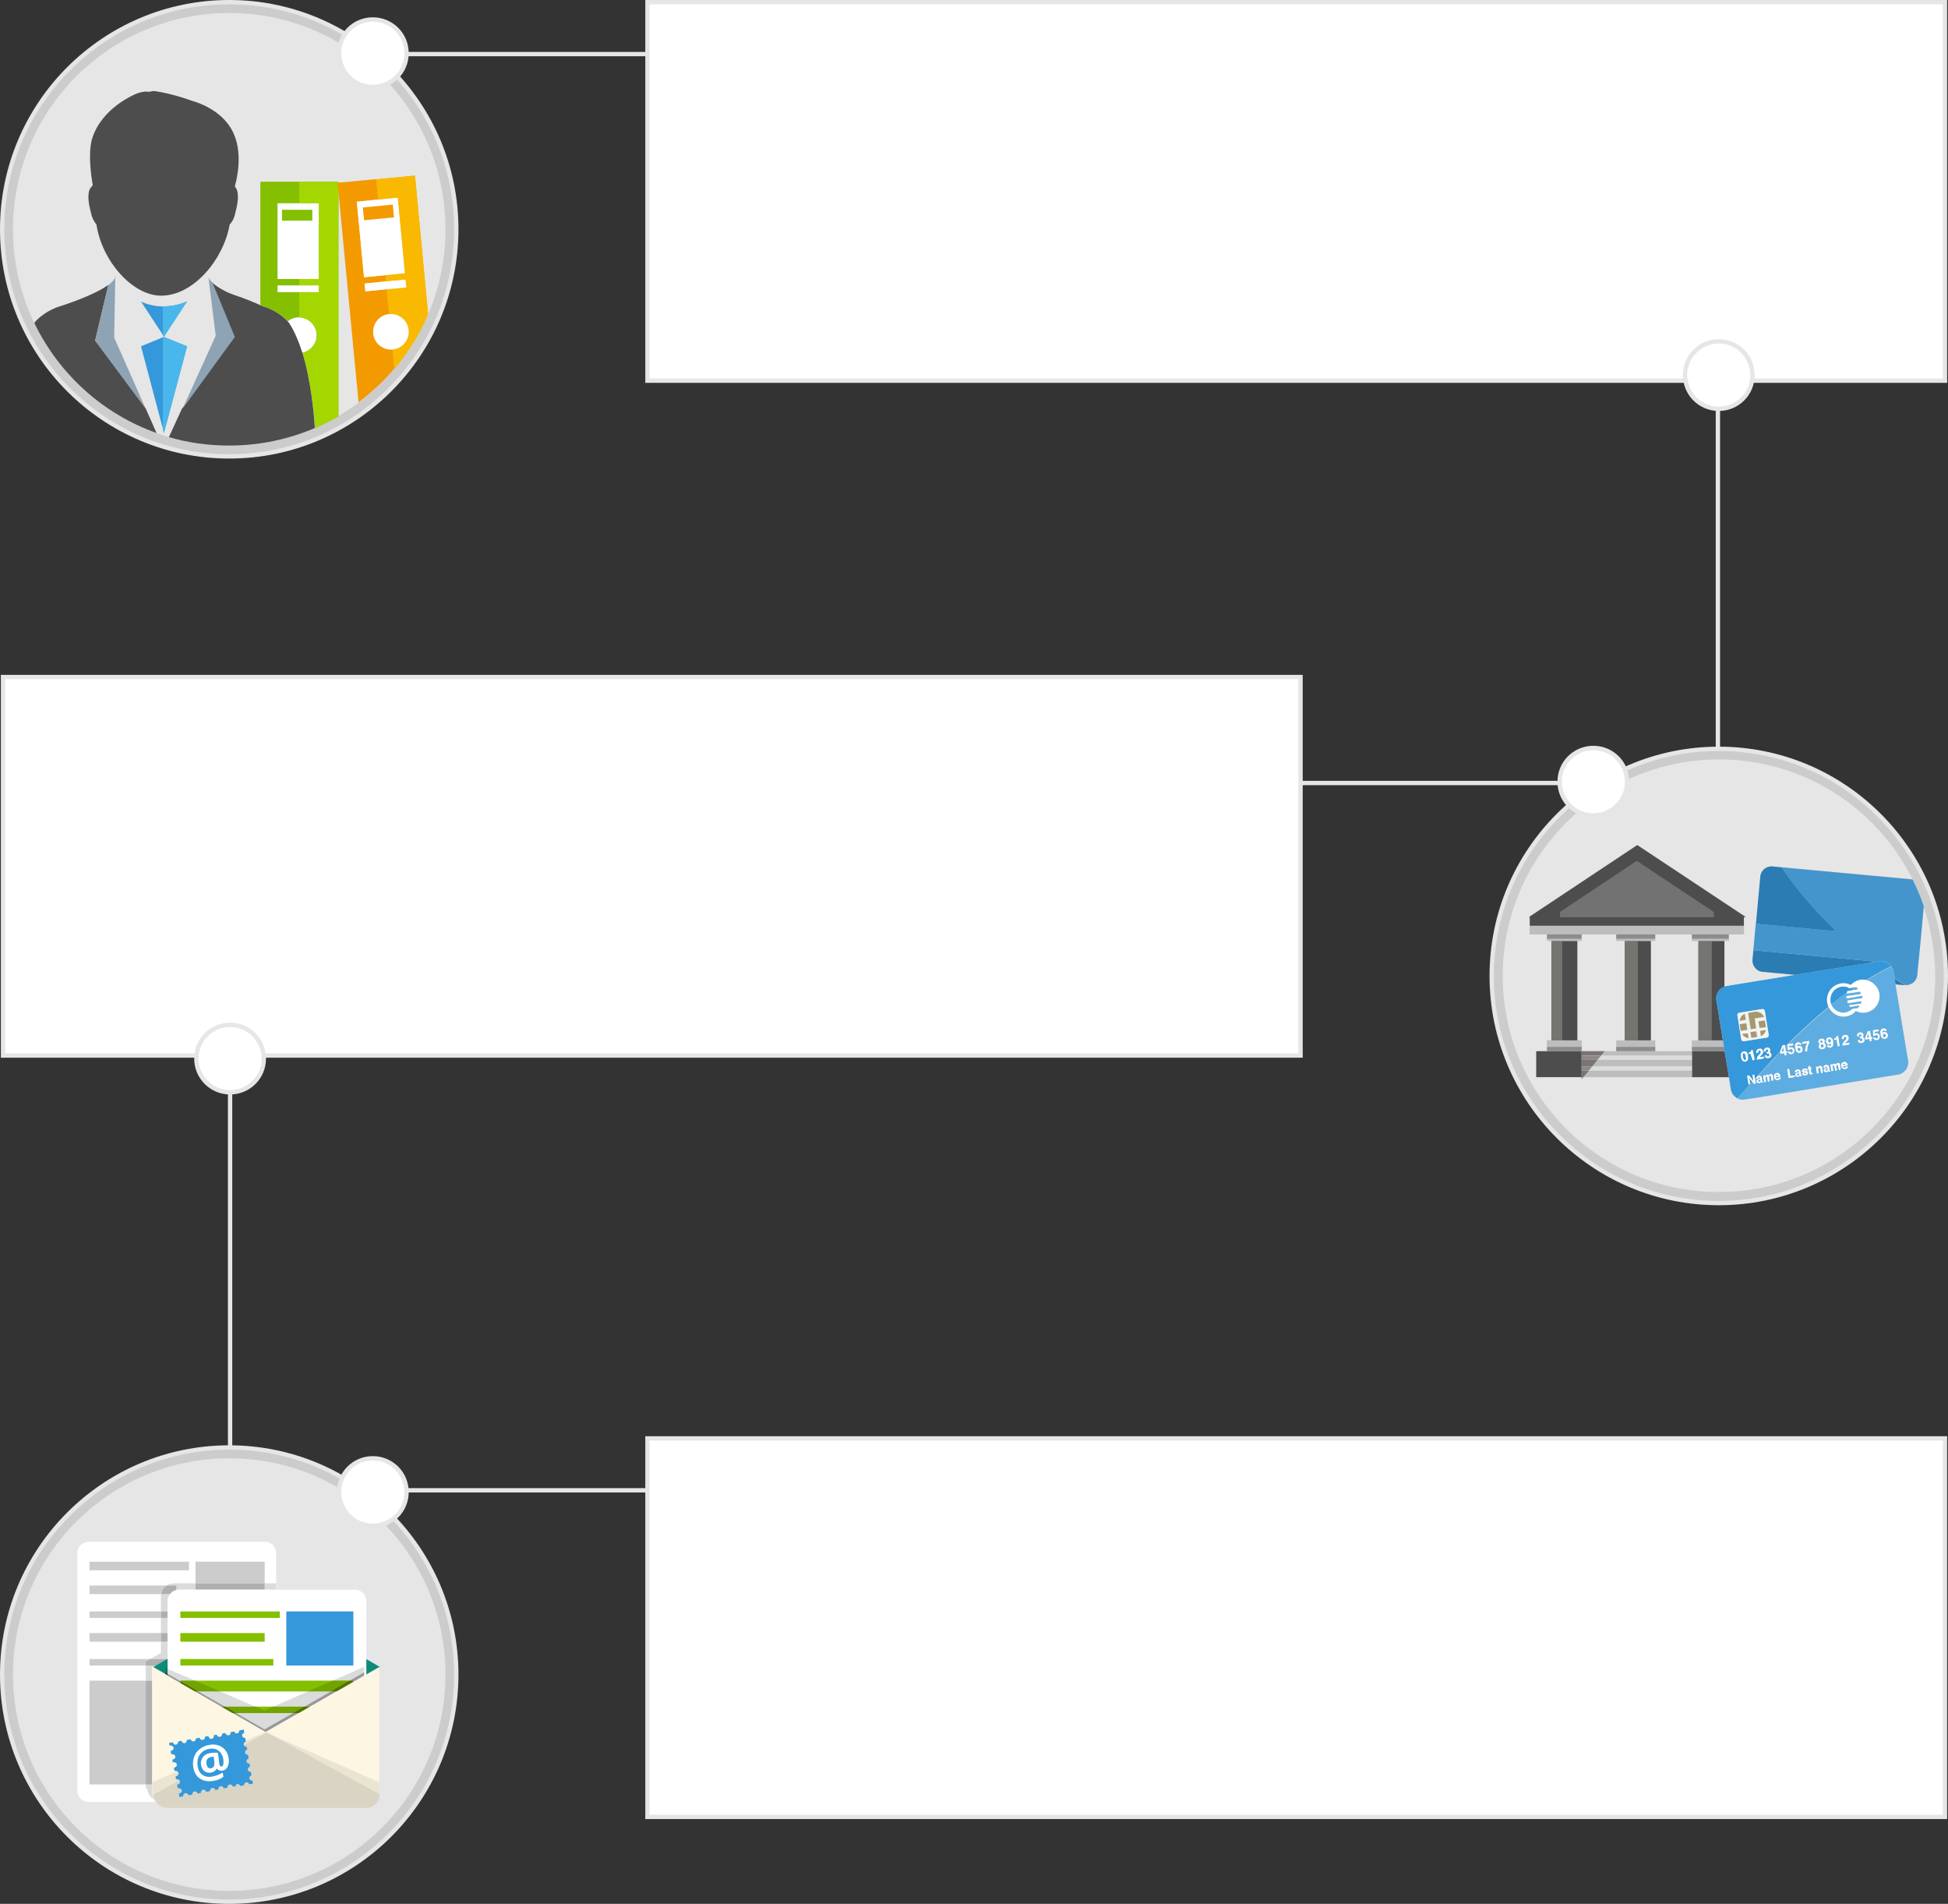 <?xml version="1.0" encoding="utf-8"?>
<!-- Generator: Adobe Illustrator 18.0.0, SVG Export Plug-In . SVG Version: 6.00 Build 0)  -->
<!DOCTYPE svg PUBLIC "-//W3C//DTD SVG 1.1//EN" "http://www.w3.org/Graphics/SVG/1.1/DTD/svg11.dtd">
<svg version="1.1" id="Layer_1" xmlns="http://www.w3.org/2000/svg" xmlns:xlink="http://www.w3.org/1999/xlink" x="0px" y="0px"
	 width="900.8px" height="880.2px" viewBox="0 0 900.8 880.2" enable-background="new 0 0 900.8 880.2" xml:space="preserve">
<rect x="0" y="0" width="900.8" height="880.2" fill="#333333" stroke="none"/>
<g>
	<line fill="#FFFFFF" x1="794.4" y1="174" x2="794.4" y2="362"/>
	<polyline fill="#E6E6E6" points="793.4,174 793.4,362 795.4,362 795.4,174 	"/>
	<path fill="#CCCCCC" d="M899.8,451.2c0,58-47,105-105,105c-58,0-105-47-105-105c0-58,47-105,105-105
		C852.8,346.2,899.8,393.2,899.8,451.2"/>
	<path fill="#E6E6E6" d="M899.8,451.2h-1c0,28.7-11.6,54.7-30.5,73.5c-18.8,18.8-44.8,30.5-73.5,30.5c-28.7,0-54.7-11.6-73.5-30.5
		c-18.8-18.8-30.5-44.8-30.5-73.5c0-28.7,11.6-54.7,30.5-73.5c18.8-18.8,44.8-30.5,73.5-30.5c28.7,0,54.7,11.6,73.5,30.5
		c18.8,18.8,30.5,44.8,30.5,73.5H899.8h1c0-58.5-47.5-106-106-106c-58.5,0-106,47.5-106,106c0,58.5,47.5,106,106,106
		c58.5,0,106-47.5,106-106H899.8z"/>
	<polygon fill="#E6E6E6" points="782.4,481 785.4,481 785.4,435 782.4,435 782.4,434 782.4,432 765.4,432 765.4,434 765.4,435 
		763.4,435 763.4,481 765.4,481 765.4,484 765.4,486 778.4,486 782.4,486 782.4,484 	"/>
	<polyline fill="#E6E6E6" points="742,486 747.4,486 747.4,484 747.4,481 751.4,481 751.4,435 747.4,435 747.4,434 747.4,432 
		731.4,432 731.4,434 731.4,435 729.4,435 729.4,481 731.4,481 731.4,484 731.4,486 735.4,486 742,486 	"/>
	<path fill="#E6E6E6" d="M889.5,419l-0.7,7.9l-0.7,7.5l-0.6,6.1l-0.5,5.1l-0.1,0.8l-0.4,4.3c-0.1,1.1-0.5,2.1-1.2,2.9
		c-0.2,0.3-0.5,0.5-0.7,0.7c-0.3,0.2-0.5,0.4-0.8,0.5c-0.2,0.1-0.3,0.1-0.5,0.2c-0.1,0.1-0.3,0.1-0.4,0.2c-0.2,0.1-0.4,0.1-0.7,0.1
		c-0.1,0-0.2,0-0.3,0.1c-0.2,0-0.5,0-0.7,0c0,0-0.1,0-0.1,0c-0.1,0-0.1,0-0.2,0l0,0l0,0l0,0l-4.4-0.4l1.6,9.6l1.3,8.1l1.1,6.6
		l1.8,10.9c0,0.3,0.1,0.6,0.1,0.9l0,0.1l0,0.1c0,0.3,0,0.5-0.1,0.8l0,0.1c0,0.2-0.1,0.5-0.2,0.7l0,0.1c-0.1,0.2-0.2,0.5-0.3,0.7
		l-0.1,0.2c-0.1,0.2-0.3,0.5-0.4,0.7c-0.8,1.1-2.1,2-3.6,2.2l0,0l-35,5.7l-31.1,5.1l-3.3,0.5l-1.5,0.2c-0.3,0-0.5,0.1-0.8,0.1
		l-0.1,0l-0.1,0c-0.2,0-0.4,0-0.5,0l-0.2,0c-0.2,0-0.5-0.1-0.7-0.2l-0.1,0l0,0l-0.1-0.1c-0.2-0.1-0.5-0.2-0.7-0.3l-0.1,0l0,0
		c-1.6-0.8-2.8-2.3-3.1-4.2l-0.9-5.7h-17.1h-4h-43h-3.2l-0.8,1v-1h-21v-12h5v-2v-3h2v-46h-2v-1v-2h-8v-4v-4H707l50.2-33.3l50.2,33.3
		h-0.9v4v4h-7v2v1h-2v21.2c0.3-0.1,0.6-0.2,0.9-0.2l31.9-5.2l-10.8-1l-3.1-0.3l-1.3-0.1c-0.8-0.1-1.5-0.3-2.1-0.7
		c-1.7-1-2.7-2.9-2.5-5l0.4-4.3l1.1-12.3l2-21.8c0.3-2.9,2.8-5,5.6-4.7l4.3,0.4h0l60.5,5.6c-16.4-32.9-50.3-55.4-89.5-55.4
		c-55.2,0-100,44.8-100,100c0,55.2,44.8,100,100,100c55.2,0,100-44.8,100-100C894.8,439.9,892.9,429.1,889.5,419"/>
	<path fill="#2A7CB3" d="M883.8,454.9c-0.2,0.1-0.3,0.1-0.5,0.2C883.5,455,883.7,454.9,883.8,454.9z"/>
	<path fill="#2A7CB3" d="M883,455.2c-0.2,0.1-0.4,0.1-0.7,0.1C882.5,455.3,882.7,455.3,883,455.2z"/>
	<path fill="#2A7CB3" d="M882,455.4c-0.2,0-0.5,0-0.7,0C881.5,455.5,881.8,455.5,882,455.4z"/>
	<polygon fill="#2A7CB3" points="889.5,419 889.5,419 888.8,426.9 	"/>
	<path fill="#2A7CB3" d="M886.6,450.7c-0.1,1.1-0.5,2.1-1.2,2.9C886,452.8,886.5,451.8,886.6,450.7l0.4-4.3L886.6,450.7z"/>
	<path fill="#2A7CB3" d="M823.9,401l-4.3-0.4c-2.8-0.3-5.4,1.9-5.6,4.7l-2,21.8l37.3,3.5C839.7,421.5,831.2,411.7,823.9,401z"/>
	<path fill="#2A7CB3" d="M876.5,455.1l4.4,0.4l0,0l0,0c-1.6-1.1-3.3-2.2-4.9-3.3L876.5,455.1z"/>
	<path fill="#2A7CB3" d="M865.4,444.4l-54.6-5.1l-0.4,4.3c-0.2,2.1,0.9,4,2.5,5c0.6,0.4,1.3,0.6,2.1,0.7l1.3,0.1l3.1,0.3l10.8,1
		l35.8-5.8C865.8,444.8,865.6,444.6,865.4,444.4z"/>
	<path fill="#4395CC" d="M823.9,401c7.3,10.7,15.8,20.6,25.3,29.5l-37.3-3.5l-1.1,12.3l54.6,5.1c0.2,0.2,0.4,0.3,0.7,0.5l3.1-0.5
		c1.5-0.2,2.9,0.1,4.1,1c0.5,0.3,0.9,0.8,1.3,1.3l0,0l0,0c0.1,0.1,0.2,0.3,0.3,0.5l0,0.1c0.1,0.1,0.2,0.3,0.2,0.4l0.1,0.1
		c0.1,0.1,0.1,0.3,0.2,0.4l0.1,0.2c0,0.1,0.1,0.2,0.1,0.3l0,0.1l0,0l0,0l0,0l0,0l0,0.1l0,0l0,0.1l0.5,3.1c1.6,1.1,3.3,2.2,4.9,3.3
		l0,0c0.1,0,0.2,0,0.3,0c0.2,0,0.5,0,0.7,0c0.1,0,0.2,0,0.3-0.1c0.2,0,0.5-0.1,0.7-0.1c0.1,0,0.3-0.1,0.4-0.2
		c0.2-0.1,0.3-0.1,0.5-0.2c0.3-0.2,0.6-0.3,0.8-0.5c0.3-0.2,0.5-0.5,0.7-0.7c0.7-0.8,1.1-1.8,1.2-2.9l0.4-4.3l0.1-0.8l0.5-5.1
		l0.6-6.1l0.7-7.5l0.7-7.9c-1.4-4.3-3.2-8.4-5.2-12.4L823.9,401L823.9,401z"/>
	<polyline fill="#BDBDBD" points="747.4,432 765.4,432 782.4,432 799.4,432 806.4,432 806.4,428 707.4,428 707.4,432 715.4,432 
		731.4,432 747.4,432 	"/>
	<path fill="#4D4D4D" d="M806.4,424h0.9l-50.2-33.3L707,424h0.4v4h99V424 M721.4,424v-2.3l35.5-23.6l35.5,23.6v2.3H721.4"/>
	<polyline fill="#4D4D4D" points="756.9,398.1 721.4,421.7 721.4,424 792.4,424 792.4,421.7 756.9,398.1 	"/>
	<g>
		<defs>
			<polyline id="SVGID_1_" points="756.9,398.1 721.4,421.7 721.4,424 792.4,424 792.4,421.7 756.9,398.1 			"/>
		</defs>
		<clipPath id="SVGID_2_">
			<use xlink:href="#SVGID_1_"  overflow="visible"/>
		</clipPath>
		<rect x="721.4" y="398.1" clip-path="url(#SVGID_2_)" fill="#727272" width="71" height="25.9"/>
	</g>
	<rect x="722.4" y="435" fill="#4D4D4D" width="7" height="46"/>
	<polyline fill="#4D4D4D" points="722.4,435 717.4,435 717.4,481 722.4,481 722.4,435 	"/>
	<polyline fill="#747470" points="722.4,435 717.4,435 717.4,481 722.4,481 722.4,435 	"/>
	<polyline fill="#BDBDBD" points="729.4,435 731.4,435 731.4,434 715.4,434 715.4,435 717.4,435 722.4,435 729.4,435 	"/>
	<polyline fill="#BDBDBD" points="731.4,432 715.4,432 715.4,434 731.4,434 731.4,432 	"/>
	<polyline fill="#8C8C8C" points="731.4,432 715.4,432 715.4,434 731.4,434 731.4,432 	"/>
	<polyline fill="#4D4D4D" points="731.4,493 731.4,490 731.4,488 731.4,486 715.4,486 710.4,486 710.4,498 731.4,498 731.4,495 
		731.4,493 	"/>
	<polyline fill="#BDBDBD" points="722.4,484 729.4,484 731.4,484 731.4,481 729.4,481 722.4,481 717.4,481 715.4,481 715.4,484 
		717.4,484 722.4,484 	"/>
	<polyline fill="#BDBDBD" points="731.4,484 729.4,484 722.4,484 717.4,484 715.4,484 715.4,486 731.4,486 731.4,484 	"/>
	<polyline fill="#8C8C8C" points="731.4,484 731.4,484 729.4,484 722.4,484 717.4,484 715.4,484 715.4,486 731.4,486 731.4,484 	"/>
	<rect x="757.4" y="435" fill="#4D4D4D" width="6" height="46"/>
	<polyline fill="#4D4D4D" points="757.4,435 751.4,435 751.4,481 757.4,481 757.4,435 	"/>
	<polyline fill="#747470" points="757.4,435 751.4,435 751.4,481 757.4,481 757.4,435 	"/>
	<polyline fill="#BDBDBD" points="747.4,435 751.4,435 757.4,435 763.4,435 765.4,435 765.4,434 747.4,434 747.4,435 	"/>
	<polyline fill="#BDBDBD" points="765.4,434 765.4,432 747.4,432 747.4,434 765.4,434 	"/>
	<polyline fill="#8C8C8C" points="765.4,432 747.4,432 747.4,434 765.4,434 765.4,432 	"/>
	<polyline fill="#BDBDBD" points="751.4,481 747.4,481 747.4,484 751.4,484 757.4,484 763.4,484 765.4,484 765.4,481 763.4,481 
		757.4,481 751.4,481 	"/>
	<polyline fill="#BDBDBD" points="757.4,484 751.4,484 747.4,484 747.4,486 765.4,486 765.4,484 763.4,484 757.4,484 	"/>
	<polyline fill="#8C8C8C" points="765.4,484 765.4,484 763.4,484 757.4,484 751.4,484 747.4,484 747.4,486 765.4,486 765.4,484 	"/>
	<path fill="#4D4D4D" d="M791.4,481h5.3l-3-18.5c-0.5-2.8,1.2-5.4,3.7-6.3V435h-6V481z"/>
	<polyline fill="#4D4D4D" points="791.4,481 791.4,435 785.4,435 785.4,481 791.4,481 	"/>
	<polyline fill="#747470" points="791.4,435 785.4,435 785.4,481 791.4,481 791.4,435 	"/>
	<polyline fill="#BDBDBD" points="782.4,435 785.4,435 791.4,435 797.4,435 799.4,435 799.4,434 782.4,434 782.4,435 	"/>
	<polyline fill="#BDBDBD" points="782.4,434 799.4,434 799.4,432 782.4,432 782.4,434 	"/>
	<polyline fill="#8C8C8C" points="799.4,432 782.4,432 782.4,434 799.4,434 799.4,432 	"/>
	<polyline fill="#4D4D4D" points="782.4,486 782.4,488 782.4,490 782.4,493 782.4,495 782.4,498 799.5,498 797.5,486 782.4,486 	"/>
	<polyline fill="#BDBDBD" points="785.4,481 782.4,481 782.4,484 785.4,484 791.4,484 797.2,484 796.7,481 791.4,481 785.4,481 	"/>
	<polyline fill="#BDBDBD" points="785.4,484 782.4,484 782.4,486 797.5,486 797.2,484 791.4,484 785.4,484 	"/>
	<polyline fill="#8C8C8C" points="797.2,484 797.2,484 791.4,484 785.4,484 782.4,484 782.4,486 797.5,486 797.2,484 	"/>
	<polyline fill="#BDBDBD" points="765.4,486 747.4,486 742,486 740.4,488 782.4,488 782.4,486 778.4,486 765.4,486 	"/>
	<polyline fill="#DDDDDD" points="740.4,488 738.7,490 782.4,490 782.4,488 740.4,488 	"/>
	<polyline fill="#BDBDBD" points="738.7,490 736.3,493 782.4,493 782.4,490 738.7,490 	"/>
	<polyline fill="#DDDDDD" points="736.3,493 734.7,495 782.4,495 782.4,493 736.3,493 	"/>
	<polyline fill="#BDBDBD" points="734.7,495 732.2,498 735.4,498 778.4,498 782.4,498 782.4,495 734.7,495 	"/>
	<polyline fill="#E6E6E6" points="731.4,499 732.2,498 731.4,498 731.4,499 	"/>
	<polyline fill="#948F8E" points="732.2,498 731.4,498 731.4,499 732.2,498 	"/>
	<polyline fill="#BDBDBD" points="740.4,488 742,486 735.4,486 731.4,486 731.4,488 740.4,488 	"/>
	<polyline fill="#7A7574" points="742,486 735.4,486 731.4,486 731.4,488 740.4,488 742,486 	"/>
	<polyline fill="#DDDDDD" points="738.7,490 740.4,488 731.4,488 731.4,490 738.7,490 	"/>
	<polyline fill="#8E8988" points="740.4,488 731.4,488 731.4,490 738.7,490 740.4,488 	"/>
	<polyline fill="#BDBDBD" points="736.3,493 738.7,490 731.4,490 731.4,493 736.3,493 	"/>
	<polyline fill="#7A7574" points="738.7,490 731.4,490 731.4,493 736.3,493 738.7,490 	"/>
	<polyline fill="#DDDDDD" points="736.3,493 731.4,493 731.4,495 734.7,495 736.3,493 	"/>
	<polyline fill="#8E8988" points="736.3,493 731.4,493 731.4,495 734.7,495 736.3,493 	"/>
	<polyline fill="#BDBDBD" points="731.4,495 731.4,498 732.2,498 734.7,495 731.4,495 	"/>
	<polyline fill="#7A7574" points="734.7,495 731.4,495 731.4,498 732.2,498 734.7,495 	"/>
	<path fill="#3498DB" d="M806.8,508.4c-0.3,0-0.5,0.1-0.8,0.1C806.3,508.4,806.6,508.4,806.8,508.4z"/>
	<path fill="#3498DB" d="M805.8,508.4c-0.2,0-0.4,0-0.5,0C805.5,508.4,805.7,508.4,805.8,508.4z"/>
	<path fill="#3498DB" d="M808.6,501.4l-0.7-4.1l0.9-0.1l1.9,2.4l0.1-0.1l-0.4-2.5l0.8-0.1l0.3,1.9c3.8-4.2,7.6-8.4,11.6-12.5l1.2-3
		l1-0.2l0.1,0.8c6.4-6.5,13.1-12.7,20.1-18.4l-0.1-0.2c-0.2-0.6-0.4-1.1-0.5-1.8c-0.7-4.2,2.2-8.1,6.3-8.8c1.6-0.3,3.2,0,4.6,0.7
		c1.1-1.2,2.6-2.1,4.4-2.4c0.9-0.2,1.8-0.1,2.7,0.1c3.8-2.3,7.6-4.5,11.6-6.4c-0.4-0.5-0.8-0.9-1.3-1.3c-1.2-0.8-2.6-1.2-4.1-1
		l-3.1,0.5l-35.8,5.8l-31.9,5.2c-0.3,0.1-0.6,0.1-0.9,0.2c-2.5,0.9-4.2,3.5-3.7,6.3l3,18.5l0.5,3l0.3,2l2,12l0.9,5.7
		c0.3,1.9,1.5,3.4,3.1,4.2c1.9-2.2,3.8-4.3,5.7-6.5L808.6,501.4z M810.8,490.1l-0.4,0.1v0l-1-3.1v0l-0.9,0.2l0-0.6
		c0.3-0.1,0.5-0.1,0.6-0.2c0.2-0.1,0.3-0.2,0.4-0.3c0.1-0.1,0.1-0.2,0.1-0.4l0-0.2l0.8-0.1l0.2,1l0.5,3.3l0,0.2L810.8,490.1z
		 M812.6,489.8c0-0.3,0-0.6,0.1-0.9l0-0.1c0.1-0.3,0.3-0.7,0.8-1.1c0.4-0.4,0.6-0.6,0.7-0.8c0.2-0.2,0.2-0.5,0.2-0.7
		c0-0.2-0.1-0.3-0.2-0.5s-0.3-0.2-0.5-0.1c-0.3,0-0.4,0.2-0.5,0.4c0,0.1,0,0.3,0,0.6l-0.9,0.1c0-0.4,0-0.7,0.1-1
		c0.1-0.2,0.2-0.4,0.4-0.5l0.3-0.2c0.2-0.1,0.3-0.2,0.5-0.2c0.5-0.1,0.9,0,1.2,0.2s0.5,0.6,0.6,1c0.1,0.3,0,0.7-0.2,1
		c-0.1,0.2-0.3,0.4-0.5,0.7l0,0l-0.3,0.3c-0.2,0.2-0.3,0.3-0.4,0.4c-0.1,0.1-0.1,0.2-0.2,0.3l2-0.3l0.1,0.8L812.6,489.8z
		 M818.6,485.3L818.6,485.3c0.1,0.4,0,0.6-0.1,0.8c-0.1,0.1-0.2,0.2-0.3,0.3c0.1,0,0.2,0,0.4,0.2c0.3,0.2,0.4,0.4,0.5,0.8
		c0.1,0.4,0,0.7-0.2,1.1c-0.2,0.3-0.6,0.5-1.1,0.6c-0.6,0.1-1.1,0-1.4-0.4c-0.2-0.2-0.3-0.5-0.4-0.8l0.9-0.1c0,0.2,0.1,0.3,0.2,0.4
		c0.1,0.2,0.4,0.3,0.6,0.2c0.2,0,0.3-0.1,0.4-0.3c0.1-0.1,0.1-0.3,0.1-0.6c0-0.3-0.2-0.5-0.5-0.5c-0.1,0-0.4,0-0.7,0l-0.1-0.6
		c0.3-0.1,0.5-0.1,0.6-0.2c0.1-0.1,0.2-0.2,0.2-0.4l0-0.2c0-0.2-0.1-0.3-0.2-0.4c-0.1-0.1-0.3-0.1-0.5-0.1c-0.2,0-0.4,0.1-0.4,0.3
		c-0.1,0.2-0.1,0.3-0.1,0.6l-0.8,0.1c0-0.2,0-0.4,0-0.7c0-0.2,0.1-0.4,0.3-0.6c0.1-0.1,0.2-0.2,0.4-0.3c0.2-0.1,0.3-0.1,0.6-0.2
		c0.4-0.1,0.8,0,1.1,0.2C818.4,484.7,818.5,484.9,818.6,485.3z M804.3,468.2l10.6-1.7c0.6-0.1,1.1,0.3,1.2,0.9l1.8,11.1
		c0.1,0.6-0.3,1.1-0.9,1.2l-10.6,1.7c-0.6,0.1-1.1-0.3-1.2-0.9l-1.8-11.1C803.3,468.8,803.7,468.3,804.3,468.2z M805.7,490.4
		c-0.1-0.2-0.3-0.4-0.4-0.6c-0.1-0.3-0.2-0.6-0.3-1c-0.1-0.8-0.1-1.4,0.1-1.8c0.2-0.4,0.5-0.7,1.1-0.8c0.6-0.1,1,0,1.3,0.4
		c0.3,0.3,0.5,0.9,0.6,1.5l0,0.2c0.1,0.8,0.1,1.4-0.1,1.8c-0.2,0.4-0.5,0.7-1.1,0.8C806.5,490.9,806,490.8,805.7,490.4z"/>
	<path fill="#3498DB" d="M854.2,458.2l0.9-0.1l0.2,0c0.8-0.5,1.5-1,2.3-1.6l-0.1,0l-0.7,0.1l-0.3,0.1l-0.8,0.1l-0.4,0.1l-0.6,0.1
		c0.1-0.1,0.1-0.2,0.2-0.3c-1-0.5-2.2-0.7-3.5-0.5c-3.3,0.5-5.6,3.7-5,7c0.1,0.4,0.2,0.8,0.3,1.2l0,0c2.4-1.9,4.8-3.7,7.3-5.5
		C854.1,458.7,854.2,458.5,854.2,458.2z"/>
	<path fill="#3498DB" d="M882.3,492.3c0,0.2-0.1,0.5-0.2,0.7C882.2,492.7,882.2,492.5,882.3,492.3z"/>
	<path fill="#3498DB" d="M882,493.1c-0.1,0.2-0.2,0.5-0.3,0.7C881.9,493.6,882,493.3,882,493.1z"/>
	<path fill="#3498DB" d="M882.4,491.4c0,0.3,0,0.5-0.1,0.8C882.3,491.9,882.3,491.6,882.4,491.4z"/>
	<path fill="#3498DB" d="M881.7,494c-0.1,0.2-0.3,0.5-0.4,0.7C881.4,494.4,881.5,494.2,881.7,494z"/>
	<path fill="#3498DB" d="M807.3,488.3c-0.1-0.5-0.2-1-0.3-1.2c-0.1-0.3-0.3-0.4-0.6-0.3c-0.3,0-0.4,0.2-0.5,0.5c0,0.3,0,0.7,0.1,1.2
		c0,0.3,0.1,0.5,0.2,0.7c0,0.2,0.1,0.4,0.2,0.5c0.1,0.3,0.3,0.4,0.6,0.3c0.3,0,0.4-0.2,0.5-0.5c0-0.3,0-0.6,0-1L807.3,488.3z"/>
	<path fill="#3498DB" d="M882.3,490.3c0,0.3,0.1,0.6,0.1,0.9C882.3,490.9,882.3,490.6,882.3,490.3z"/>
	<path fill="#3498DB" d="M809.3,501.1c0.3-0.3,0.6-0.7,0.9-1l-1.4-1.7L809.3,501.1z"/>
	<path fill="#3498DB" d="M824.2,485.1c0.2-0.2,0.3-0.3,0.5-0.5l-0.1-0.5L824.2,485.1z"/>
	<path fill="#3498DB" d="M805.1,508.3c-0.2,0-0.5-0.1-0.7-0.2C804.6,508.3,804.9,508.3,805.1,508.3z"/>
	<path fill="#3498DB" d="M804.2,508.1c-0.2-0.1-0.5-0.2-0.7-0.3C803.8,508,804,508,804.2,508.1z"/>
	<path fill="#3498DB" d="M874.5,446.7c0.1,0.1,0.2,0.3,0.3,0.5C874.8,447,874.7,446.8,874.5,446.7z"/>
	<path fill="#3498DB" d="M874.9,447.2c0.1,0.1,0.2,0.3,0.2,0.4C875,447.5,875,447.3,874.9,447.2z"/>
	<path fill="#3498DB" d="M875.2,447.8c0.1,0.1,0.1,0.3,0.2,0.4C875.3,448,875.2,447.9,875.2,447.8z"/>
	<path fill="#3498DB" d="M875.4,448.4c0,0.1,0.1,0.2,0.1,0.3C875.5,448.6,875.4,448.5,875.4,448.4z"/>
	<path fill="#5DADE2" d="M871.7,478.1c-0.2-0.1-0.3-0.2-0.5-0.1c-0.2,0-0.3,0.1-0.4,0.2c-0.2,0.2-0.2,0.4-0.2,0.7
		c0,0.2,0.1,0.4,0.3,0.6c0.2,0.1,0.3,0.2,0.5,0.2c0.2,0,0.3-0.1,0.4-0.3s0.1-0.4,0.1-0.6C872,478.4,871.9,478.2,871.7,478.1z"/>
	<path fill="#5DADE2" d="M853.3,491.8c-0.1-0.1-0.3-0.1-0.5-0.1c-0.2,0-0.3,0.1-0.4,0.2c-0.1,0.1-0.1,0.3-0.1,0.5l1.4-0.2
		C853.5,492,853.4,491.9,853.3,491.8z"/>
	<path fill="#5DADE2" d="M842,482c0.1,0.1,0.3,0.1,0.4,0.1c0.2,0,0.3-0.1,0.4-0.2c0.1-0.1,0.1-0.3,0.1-0.4c0-0.2-0.1-0.3-0.2-0.4
		s-0.3-0.1-0.4-0.1c-0.2,0-0.3,0.1-0.4,0.2c-0.1,0.1-0.1,0.3-0.1,0.4C841.8,481.8,841.9,482,842,482z"/>
	<path fill="#5DADE2" d="M845,494l-0.2,0.1l-0.2,0.1c-0.2,0.1-0.3,0.1-0.3,0.2c-0.1,0.1-0.2,0.2-0.1,0.4c0,0.1,0.1,0.2,0.2,0.3
		c0.1,0,0.2,0.1,0.3,0c0.2,0,0.3-0.1,0.5-0.2c0.1-0.1,0.2-0.3,0.1-0.6l0-0.3L845,494z"/>
	<path fill="#5DADE2" d="M832.1,486c0.2,0,0.3-0.1,0.4-0.3s0.1-0.4,0.1-0.6c0-0.3-0.1-0.5-0.3-0.6c-0.2-0.1-0.3-0.2-0.5-0.1
		c-0.2,0-0.3,0.1-0.4,0.2c-0.2,0.2-0.2,0.4-0.2,0.7c0,0.2,0.1,0.4,0.3,0.6C831.7,486,831.9,486,832.1,486z"/>
	<polygon fill="#5DADE2" points="810.8,499.4 810.7,499.6 810.9,499.8 	"/>
	<path fill="#5DADE2" d="M813.9,499.1l-0.2,0.1l-0.2,0.1c-0.2,0.1-0.3,0.1-0.3,0.2c-0.1,0.1-0.2,0.2-0.1,0.4c0,0.1,0.1,0.2,0.2,0.3
		c0.1,0,0.2,0.1,0.3,0c0.2,0,0.3-0.1,0.5-0.2c0.1-0.1,0.2-0.3,0.1-0.6l0-0.3L813.9,499.1z"/>
	<path fill="#5DADE2" d="M842.1,483.1c-0.1,0.1-0.1,0.3-0.1,0.6c0,0.2,0.1,0.4,0.3,0.5c0.1,0.1,0.3,0.1,0.5,0.1
		c0.2,0,0.4-0.1,0.5-0.3s0.1-0.3,0.1-0.6c0-0.2-0.1-0.4-0.3-0.5c-0.1-0.1-0.3-0.1-0.5-0.1C842.3,482.8,842.2,482.9,842.1,483.1z"/>
	<path fill="#5DADE2" d="M856,458l0.7-0.1l0.9-0.2l0.2,0l0.6-0.1l0.9-0.2c-0.1-0.2-0.3-0.3-0.4-0.4c-0.2-0.2-0.4-0.4-0.6-0.6
		l-0.7,0.1c-0.8,0.5-1.5,1-2.3,1.6L856,458z"/>
	<path fill="#5DADE2" d="M855.8,462.4l0.4-0.1l2.4-0.4l0.8-0.1l0.8-0.1l0.9-0.2c0-0.3,0-0.6-0.1-0.9l-0.1-0.2l-1,0.2l-0.8,0.1
		l-0.4,0.1l-0.4,0.1l-2.9,0.5l-0.8,0.1l-0.8,0.1c0-0.3-0.1-0.7-0.1-1l0.8-0.1l0.8-0.1l2.6-0.4l0.8-0.1l0.8-0.1l1-0.2
		c-0.1-0.4-0.3-0.8-0.5-1.1l-1,0.2l-0.8,0.1l-0.9,0.1l-1.9,0.3l0,0l-0.8,0.1l-0.8,0.1c0-0.1,0.1-0.2,0.1-0.4
		c-2.5,1.8-4.9,3.6-7.3,5.5c0.4,1,1,1.8,1.8,2.5c1.3,1.1,3,1.6,4.8,1.3c1.3-0.2,2.4-0.8,3.3-1.7l0.2,0l1-0.2l0.1,0l0.9-0.1l0.3,0
		l0-0.1c0.4-0.4,0.7-0.8,0.9-1.3l-0.6,0.1l-0.9,0.1l-1,0.2l0,0l-1,0.2l-0.9,0.2c-0.2-0.3-0.4-0.5-0.6-0.8l0.9-0.1l0.9-0.1l1.3-0.2
		l0.9-0.1l0.8-0.1l0.7-0.1c0.1-0.4,0.2-0.8,0.3-1.2l-0.8,0.1l-0.8,0.1l-0.8,0.1l-2.3,0.4l-0.8,0.1l-0.8,0.1c0-0.1-0.1-0.2-0.1-0.3
		c-0.1-0.2-0.2-0.5-0.2-0.7l0.8-0.1L855.8,462.4z"/>
	<path fill="#5DADE2" d="M845.6,481.9c0.1,0.1,0.3,0.2,0.5,0.1c0.1,0,0.2-0.1,0.3-0.2c0.2-0.2,0.2-0.4,0.2-0.7
		c0-0.3-0.1-0.5-0.3-0.6c-0.1-0.1-0.3-0.2-0.5-0.1c-0.2,0-0.3,0.1-0.4,0.2c-0.1,0.2-0.2,0.4-0.1,0.7
		C845.3,481.6,845.4,481.8,845.6,481.9z"/>
	<polygon fill="#5DADE2" points="863.2,479.8 864.3,479.6 864,477.7 	"/>
	<path fill="#5DADE2" d="M823.7,486.2l1.1-0.2l-0.2-1.5c-0.2,0.2-0.3,0.3-0.5,0.5L823.7,486.2z"/>
	<path fill="#5DADE2" d="M822.1,496.9c-0.1-0.1-0.3-0.1-0.5-0.1c-0.2,0-0.3,0.1-0.4,0.2c-0.1,0.1-0.1,0.3-0.1,0.5l1.4-0.2
		C822.4,497.1,822.3,496.9,822.1,496.9z"/>
	<path fill="#5DADE2" d="M831.8,496.2l-0.2,0.1l-0.2,0.1c-0.2,0.1-0.3,0.1-0.3,0.2c-0.1,0.1-0.2,0.2-0.1,0.4c0,0.1,0.1,0.2,0.2,0.3
		c0.1,0,0.2,0.1,0.3,0c0.2,0,0.3-0.1,0.5-0.2c0.1-0.1,0.2-0.3,0.1-0.6l0-0.3L831.8,496.2z"/>
	<path fill="#5DADE2" d="M875.6,449.1L875.6,449.1L875.6,449.1l0-0.1l0,0l0,0l0,0l0,0l0-0.1c0-0.1-0.1-0.2-0.1-0.3l-0.1-0.2
		c0-0.1-0.1-0.3-0.2-0.4l-0.1-0.1c-0.1-0.1-0.1-0.3-0.2-0.4l0-0.1c-0.1-0.2-0.2-0.3-0.3-0.5l0,0l0,0c-4,1.9-7.8,4.1-11.6,6.4
		c0.6,0.1,1.1,0.3,1.6,0.5c1.1,0.5,2,1.2,2.8,2.1c0.8,1,1.4,2.2,1.7,3.6c0.7,4.1-2.2,8.1-6.3,8.7c-1.6,0.3-3.2,0-4.6-0.7
		c-1.1,1.3-2.6,2.2-4.4,2.5c-2.4,0.4-4.8-0.4-6.4-2c-0.7-0.7-1.3-1.4-1.7-2.3c-7,5.7-13.7,11.9-20.1,18.4l0.3,2.1l0.5-0.1l0.1,0.7
		l-0.5,0.1l0.2,1l-0.9,0.1l-0.1-1l-1.7,0.3v0l-0.2-0.8l0-0.1c-4,4.1-7.8,8.3-11.6,12.5l0.3,2.2L811,501l-0.8-0.9
		c-0.3,0.3-0.6,0.6-0.9,0.9l0,0h0l-0.2,0.2c-1.9,2.2-3.8,4.4-5.7,6.6l0,0l0.1,0c0.2,0.1,0.4,0.2,0.7,0.3l0.1,0.1l0,0l0.1,0
		c0.2,0.1,0.5,0.1,0.7,0.2l0.2,0c0.2,0,0.4,0,0.5,0l0.1,0l0.1,0c0.3,0,0.5,0,0.8-0.1l1.5-0.2l3.3-0.5l31.1-5.1l35-5.7l0,0
		c1.5-0.2,2.7-1.1,3.6-2.2c0.2-0.2,0.3-0.4,0.4-0.7l0.1-0.2c0.1-0.2,0.2-0.5,0.3-0.7l0-0.1c0.1-0.2,0.1-0.5,0.2-0.7l0-0.1
		c0-0.3,0.1-0.5,0.1-0.8l0-0.1l0-0.1c0-0.3,0-0.6-0.1-0.9l-1.8-10.9l-1.1-6.6l-1.3-8.1l-1.6-9.6l-0.5-2.9L875.6,449.1z M814.4,500.5
		l-0.1-0.2l-0.1-0.2c-0.1,0.1-0.2,0.3-0.3,0.4c-0.2,0.1-0.3,0.2-0.6,0.2c-0.3,0-0.5,0-0.7-0.1c-0.2-0.1-0.3-0.3-0.4-0.6
		c-0.1-0.4,0-0.7,0.3-0.9c0.1-0.1,0.4-0.2,0.7-0.3l0.3-0.1c0.1,0,0.2-0.1,0.3-0.1c0.1-0.1,0.1-0.2,0.1-0.3c0-0.1-0.1-0.2-0.2-0.2
		c-0.1,0-0.2,0-0.4,0c-0.2,0-0.3,0.1-0.4,0.2c0,0.1-0.1,0.2-0.1,0.3l-0.8,0.1c0-0.3,0-0.5,0.1-0.7c0.2-0.3,0.5-0.5,1-0.6
		c0.3-0.1,0.6,0,0.9,0.1c0.3,0.1,0.4,0.3,0.5,0.7l0.2,1.4c0,0.1,0,0.2,0.1,0.3c0,0.1,0,0.2,0.1,0.2l0.1,0.1l0,0.1L814.4,500.5z
		 M819.3,499.7l-0.3-1.9c0-0.1,0-0.2-0.1-0.3c-0.1-0.1-0.2-0.2-0.4-0.1c-0.2,0-0.4,0.1-0.4,0.3c0,0.1,0,0.2,0,0.4l0.3,1.8l-0.8,0.1
		l-0.3-1.8c0-0.2-0.1-0.3-0.1-0.4c-0.1-0.1-0.2-0.2-0.4-0.2c-0.2,0-0.4,0.1-0.4,0.3c0,0.1,0,0.2,0,0.4l0.3,1.8l-0.8,0.1l-0.5-3
		l0.8-0.1l0.1,0.4c0.1-0.2,0.1-0.3,0.2-0.4c0.1-0.1,0.3-0.2,0.6-0.3c0.2,0,0.4,0,0.6,0.1c0.1,0.1,0.2,0.2,0.3,0.3
		c0.1-0.2,0.2-0.3,0.3-0.5c0.1-0.1,0.3-0.2,0.5-0.2c0.1,0,0.3,0,0.4,0c0.1,0,0.3,0.1,0.4,0.2c0.1,0.1,0.2,0.2,0.2,0.4
		c0,0.1,0.1,0.2,0.1,0.4l0.3,1.9L819.3,499.7z M823.2,498.7c-0.2,0.3-0.6,0.5-1.1,0.6c-0.4,0.1-0.8,0-1.1-0.2
		c-0.3-0.2-0.6-0.6-0.7-1.1c-0.1-0.5,0-0.9,0.2-1.3c0.2-0.3,0.6-0.5,1-0.6c0.3,0,0.5,0,0.7,0c0.2,0.1,0.4,0.2,0.6,0.4
		c0.2,0.2,0.3,0.4,0.3,0.6c0,0.1,0.1,0.3,0.1,0.6l-2.2,0.4c0.1,0.3,0.2,0.5,0.4,0.6c0.1,0.1,0.3,0.1,0.5,0c0.2,0,0.3-0.1,0.4-0.2
		c0.1-0.1,0.1-0.1,0.1-0.2l0.8-0.1C823.4,498.3,823.3,498.5,823.2,498.7z M848.7,480c0.2-0.1,0.3-0.2,0.4-0.3
		c0.1-0.1,0.1-0.2,0.1-0.4l0-0.2l0.8-0.1l0.7,4.6l-0.9,0.1l-0.5-3.1l-1.1,0.2l-0.1-0.6C848.4,480.1,848.6,480,848.7,480z
		 M844.6,480.3c0.2-0.3,0.6-0.6,1-0.6c0.7-0.1,1.2,0.1,1.6,0.7c0.2,0.3,0.4,0.8,0.4,1.3c0.1,0.6,0.1,1,0,1.4
		c-0.2,0.7-0.6,1.2-1.3,1.3c-0.3,0.1-0.7,0-1-0.2c-0.3-0.2-0.5-0.4-0.6-0.8l0.9-0.1c0,0.1,0.1,0.2,0.2,0.3c0.1,0.1,0.2,0.1,0.4,0.1
		c0.3,0,0.5-0.2,0.5-0.6c0-0.2,0-0.5,0-0.8c-0.1,0.1-0.1,0.2-0.2,0.3c-0.2,0.1-0.4,0.2-0.6,0.3c-0.4,0.1-0.7,0-1-0.2
		c-0.3-0.2-0.5-0.5-0.6-1C844.3,481.1,844.4,480.7,844.6,480.3z M841.1,480.8c0.2-0.3,0.5-0.4,1-0.5c0.5-0.1,0.8,0,1.1,0.2
		c0.3,0.2,0.5,0.5,0.5,0.8c0,0.1,0,0.3,0,0.5c0,0.2-0.2,0.4-0.4,0.5c0.2,0.1,0.4,0.2,0.6,0.4c0.1,0.2,0.2,0.4,0.3,0.7
		c0.1,0.4,0,0.7-0.3,1.1c-0.2,0.3-0.6,0.5-1.1,0.6c-0.5,0.1-0.9,0-1.2-0.2c-0.3-0.2-0.5-0.5-0.6-0.9c0-0.3,0-0.5,0.1-0.7
		s0.2-0.4,0.4-0.6c-0.2-0.1-0.4-0.2-0.5-0.4c-0.1-0.2-0.2-0.3-0.2-0.5C840.8,481.4,840.9,481.1,841.1,480.8z M836.6,481.2l0.1,0.7
		c-0.1,0.2-0.3,0.4-0.4,0.8c-0.2,0.4-0.3,0.8-0.4,1.1c-0.1,0.3-0.1,0.7-0.2,1.1c0,0.4,0,0.8,0,1l-0.9,0.2c-0.1-0.8,0-1.7,0.4-2.7
		c0.2-0.6,0.5-1,0.6-1.3l-2.3,0.4l-0.1-0.8L836.6,481.2z M830.3,482.9c0.1-0.2,0.2-0.4,0.4-0.6c0.2-0.2,0.4-0.3,0.7-0.3
		c0.4-0.1,0.8,0,1.1,0.2c0.3,0.2,0.5,0.4,0.6,0.8l-0.9,0.1l-0.1-0.2c-0.1-0.1-0.3-0.2-0.5-0.1c-0.3,0-0.5,0.2-0.5,0.6
		c0,0.2,0,0.5,0,0.8c0.1-0.1,0.2-0.3,0.3-0.4c0.1-0.1,0.3-0.1,0.5-0.2c0.4-0.1,0.8,0,1.1,0.3c0.3,0.2,0.5,0.6,0.6,1
		c0.1,0.4,0,0.8-0.2,1.2c-0.2,0.4-0.6,0.6-1.1,0.7c-0.6,0.1-1-0.1-1.4-0.5c-0.3-0.3-0.5-0.8-0.6-1.4c-0.1-0.3-0.1-0.6-0.1-0.9
		C830.1,483.5,830.2,483.2,830.3,482.9z M829.2,482.5l0.1,0.8l-1.9,0.3l0,1c0.1-0.1,0.2-0.2,0.3-0.2c0.1-0.1,0.3-0.1,0.5-0.1
		c0.4-0.1,0.7,0,1,0.2c0.3,0.2,0.5,0.6,0.6,1c0.1,0.4,0,0.8-0.2,1.2c-0.2,0.4-0.6,0.6-1.1,0.7c-0.4,0.1-0.8,0-1.1-0.2
		c-0.3-0.2-0.5-0.5-0.6-0.9l0.9-0.1c0.1,0.2,0.2,0.3,0.3,0.4c0.1,0.1,0.3,0.1,0.5,0.1c0.2,0,0.4-0.1,0.5-0.3s0.1-0.4,0.1-0.6
		c0-0.2-0.1-0.4-0.3-0.6c-0.1-0.1-0.3-0.2-0.5-0.2c-0.1,0-0.2,0-0.3,0.1c-0.1,0.1-0.2,0.2-0.3,0.3l-0.8,0.1l-0.1-2.6L829.2,482.5z
		 M827.1,498.4l-0.7-4.1l0.9-0.1l0.5,3.3l2-0.3l0.1,0.7L827.1,498.4z M832.3,497.5l-0.1-0.2l-0.1-0.2c-0.1,0.1-0.2,0.3-0.3,0.4
		c-0.2,0.1-0.3,0.2-0.6,0.2c-0.3,0-0.5,0-0.7-0.1c-0.2-0.1-0.3-0.3-0.4-0.6c-0.1-0.4,0-0.7,0.3-0.9c0.1-0.1,0.4-0.2,0.7-0.3l0.3-0.1
		c0.1,0,0.2-0.1,0.3-0.1c0.1-0.1,0.1-0.2,0.1-0.3c0-0.1-0.1-0.2-0.2-0.2c-0.1,0-0.2,0-0.4,0c-0.2,0-0.3,0.1-0.4,0.2
		c0,0.1-0.1,0.2-0.1,0.3l-0.8,0.1c0-0.3,0-0.5,0.1-0.7c0.2-0.3,0.5-0.5,1-0.6c0.3-0.1,0.6,0,0.9,0.1c0.3,0.1,0.4,0.3,0.5,0.7
		l0.2,1.4c0,0.1,0,0.2,0.1,0.3c0,0.1,0,0.2,0.1,0.2l0.1,0.1l0,0.1L832.3,497.5z M835.9,496.8c-0.2,0.2-0.5,0.4-1,0.5
		c-0.5,0.1-0.8,0-1.1-0.1c-0.3-0.2-0.4-0.4-0.5-0.7l0.8-0.1c0,0.1,0.1,0.2,0.2,0.3c0.1,0.1,0.3,0.1,0.6,0.1c0.2,0,0.3-0.1,0.4-0.1
		c0.1-0.1,0.1-0.1,0.1-0.2l-0.1-0.2c-0.1,0-0.4-0.1-0.9-0.1c-0.4,0-0.6-0.1-0.8-0.2c-0.2-0.1-0.3-0.3-0.3-0.5c0-0.3,0-0.5,0.2-0.8
		c0.2-0.2,0.5-0.4,0.9-0.4c0.4-0.1,0.7,0,1,0.1s0.4,0.3,0.5,0.7l-0.8,0.1c0-0.1-0.1-0.2-0.1-0.2c-0.1-0.1-0.3-0.1-0.5-0.1
		c-0.2,0-0.3,0.1-0.4,0.1L834,495c0,0.1,0.1,0.1,0.1,0.2c0.1,0,0.4,0.1,0.9,0.1c0.3,0,0.6,0.1,0.8,0.2c0.2,0.1,0.3,0.3,0.3,0.5
		C836.1,496.3,836.1,496.5,835.9,496.8z M837.8,496.7c-0.4,0.1-0.6,0-0.8-0.1c-0.1-0.1-0.2-0.2-0.2-0.4l-0.3-1.9l-0.4,0.1l-0.1-0.6
		l0.4-0.1l-0.1-0.8l0.8-0.1l0.1,0.8l0.5-0.1l0.1,0.6l-0.5,0.1l0.3,1.6c0,0.1,0,0.2,0.1,0.2s0.1,0,0.3,0l0.1,0l0.1,0l0.1,0.6
		L837.8,496.7z M842.2,495.9l-0.3-1.8c0-0.2-0.1-0.3-0.1-0.4c-0.1-0.1-0.3-0.2-0.5-0.2c-0.3,0-0.4,0.2-0.5,0.4c0,0.1,0,0.3,0,0.5
		l0.3,1.6l-0.8,0.1l-0.5-3l0.8-0.1l0.1,0.4c0.1-0.2,0.2-0.3,0.2-0.4c0.1-0.1,0.3-0.2,0.6-0.3c0.3-0.1,0.6,0,0.8,0.1s0.4,0.4,0.4,0.8
		l0.3,2L842.2,495.9z M845.5,495.4l-0.1-0.2l-0.1-0.2c-0.1,0.1-0.2,0.3-0.3,0.4c-0.2,0.1-0.3,0.2-0.6,0.2c-0.3,0-0.5,0-0.7-0.1
		c-0.2-0.1-0.3-0.3-0.4-0.6c-0.1-0.4,0-0.7,0.3-0.9c0.1-0.1,0.4-0.2,0.7-0.3l0.3-0.1c0.1,0,0.2-0.1,0.3-0.1c0.1-0.1,0.1-0.1,0.1-0.3
		c0-0.1-0.1-0.2-0.2-0.2c-0.1,0-0.2,0-0.4,0c-0.2,0-0.3,0.1-0.4,0.2c0,0.1-0.1,0.2-0.1,0.3l-0.8,0.1c0-0.3,0-0.5,0.1-0.7
		c0.2-0.3,0.5-0.5,1-0.6c0.3-0.1,0.6,0,0.9,0.1c0.3,0.1,0.4,0.3,0.5,0.7l0.2,1.4c0,0.1,0,0.2,0.1,0.3c0,0.1,0,0.2,0.1,0.2l0.1,0.1
		l0,0.1L845.5,495.4z M850.4,494.6l-0.3-1.9c0-0.1-0.1-0.2-0.1-0.3c-0.1-0.1-0.2-0.2-0.4-0.1c-0.2,0-0.4,0.2-0.4,0.3
		c0,0.1,0,0.2,0,0.4l0.3,1.8l-0.8,0.1l-0.3-1.8c0-0.2-0.1-0.3-0.1-0.4c-0.1-0.1-0.2-0.2-0.4-0.2c-0.2,0-0.4,0.1-0.4,0.3
		c0,0.1,0,0.2,0,0.4l0.3,1.8l-0.8,0.1l-0.5-3l0.8-0.1l0.1,0.4c0.1-0.2,0.1-0.3,0.2-0.4c0.1-0.1,0.3-0.2,0.6-0.3c0.2,0,0.4,0,0.6,0.1
		c0.1,0.1,0.2,0.2,0.3,0.3c0.1-0.2,0.2-0.3,0.3-0.5c0.1-0.1,0.3-0.2,0.5-0.2c0.1,0,0.3,0,0.4,0c0.1,0,0.3,0.1,0.4,0.2
		c0.1,0.1,0.2,0.2,0.2,0.4c0,0.1,0.1,0.2,0.1,0.4l0.3,1.9L850.4,494.6z M854.3,493.6c-0.2,0.3-0.6,0.5-1.1,0.6
		c-0.4,0.1-0.8,0-1.1-0.2s-0.6-0.6-0.7-1.1c-0.1-0.5,0-0.9,0.2-1.3s0.6-0.5,1-0.6c0.3,0,0.5,0,0.7,0c0.2,0.1,0.4,0.2,0.6,0.4
		c0.2,0.2,0.3,0.4,0.3,0.6c0,0.1,0.1,0.3,0.1,0.6l-2.2,0.4c0.1,0.3,0.2,0.5,0.4,0.6c0.1,0.1,0.3,0.1,0.5,0c0.2,0,0.3-0.1,0.4-0.2
		c0.1-0.1,0.1-0.1,0.1-0.2l0.8-0.1C854.5,493.2,854.4,493.4,854.3,493.6z M852.1,483.4c0-0.3,0-0.6,0.1-0.9c0.1-0.3,0.3-0.7,0.8-1.1
		c0.4-0.4,0.6-0.6,0.7-0.8c0.2-0.2,0.2-0.5,0.2-0.7c0-0.2-0.1-0.3-0.2-0.5c-0.1-0.1-0.3-0.2-0.5-0.1c-0.3,0-0.4,0.2-0.5,0.4
		c0,0.1,0,0.3,0,0.6l-0.9,0.1c0-0.4,0-0.7,0.1-1c0.2-0.5,0.6-0.8,1.2-0.9c0.5-0.1,0.9,0,1.2,0.2c0.3,0.2,0.5,0.6,0.6,1
		c0.1,0.3,0,0.7-0.2,1c-0.1,0.2-0.3,0.4-0.6,0.7l-0.3,0.3c-0.2,0.2-0.3,0.3-0.4,0.4c-0.1,0.1-0.1,0.2-0.2,0.3l2-0.3l0.1,0.8
		L852.1,483.4z M861.9,481.4c-0.2,0.3-0.6,0.5-1.1,0.6c-0.6,0.1-1.1,0-1.4-0.4c-0.2-0.2-0.3-0.5-0.4-0.8l0.9-0.1
		c0,0.2,0.1,0.3,0.2,0.4c0.1,0.2,0.4,0.3,0.6,0.2c0.2,0,0.3-0.1,0.4-0.3c0.1-0.1,0.1-0.3,0.1-0.6c0-0.3-0.2-0.5-0.5-0.5
		c-0.1,0-0.4,0-0.7,0l-0.1-0.6c0.3-0.1,0.5-0.1,0.6-0.2c0.2-0.1,0.3-0.3,0.2-0.6c0-0.2-0.1-0.3-0.2-0.4c-0.1-0.1-0.3-0.1-0.5-0.1
		c-0.2,0-0.4,0.1-0.4,0.3c-0.1,0.2-0.1,0.3-0.1,0.6l-0.8,0.1c0-0.2,0-0.4,0-0.7c0-0.2,0.1-0.4,0.3-0.6c0.1-0.1,0.2-0.2,0.4-0.3
		c0.2-0.1,0.3-0.1,0.6-0.2c0.4-0.1,0.8,0,1.1,0.2c0.3,0.2,0.5,0.5,0.5,0.8c0,0.3,0,0.5-0.1,0.7c-0.1,0.1-0.2,0.2-0.3,0.3
		c0.1,0,0.2,0,0.4,0.2c0.3,0.2,0.4,0.4,0.5,0.8C862.2,480.7,862.1,481.1,861.9,481.4z M865.5,481.2l-0.9,0.1l-0.2-1l-1.8,0.3
		l-0.1-0.8l1.2-3l1-0.2l0.5,2.9l0.5-0.1l0.1,0.7l-0.5,0.1L865.5,481.2z M869.1,480.2c-0.2,0.4-0.6,0.6-1.1,0.7
		c-0.4,0.1-0.8,0-1.1-0.2s-0.5-0.5-0.6-0.9l0.9-0.1c0.1,0.2,0.2,0.3,0.3,0.4c0.1,0.1,0.3,0.1,0.5,0.1c0.2,0,0.4-0.1,0.5-0.3
		c0.1-0.2,0.1-0.4,0.1-0.6c0-0.2-0.1-0.4-0.3-0.6c-0.1-0.1-0.3-0.2-0.5-0.2c-0.1,0-0.2,0-0.3,0.1c-0.1,0.1-0.2,0.2-0.3,0.3l-0.8,0.1
		l-0.1-2.6l2.5-0.4l0.1,0.8l-1.9,0.3l0,1c0.1-0.1,0.2-0.2,0.3-0.2c0.1-0.1,0.3-0.1,0.5-0.1c0.4-0.1,0.7,0,1,0.2
		c0.3,0.2,0.5,0.6,0.6,1C869.4,479.4,869.3,479.8,869.1,480.2z M872.7,479.6c-0.2,0.4-0.6,0.6-1.1,0.7c-0.6,0.1-1-0.1-1.4-0.5
		c-0.3-0.3-0.5-0.8-0.6-1.4c-0.1-0.3-0.1-0.6-0.1-0.9c0-0.4,0-0.7,0.1-1c0.1-0.2,0.2-0.4,0.4-0.6c0.2-0.2,0.4-0.3,0.7-0.3
		c0.4-0.1,0.8,0,1.1,0.2c0.3,0.2,0.5,0.4,0.6,0.8l-0.9,0.1l-0.1-0.2c-0.1-0.1-0.3-0.2-0.5-0.1c-0.3,0-0.5,0.2-0.5,0.6
		c0,0.2,0,0.5,0,0.8c0.1-0.1,0.2-0.3,0.3-0.4c0.1-0.1,0.3-0.1,0.5-0.2c0.4-0.1,0.8,0,1.1,0.3c0.3,0.2,0.5,0.6,0.6,1
		C873,478.9,872.9,479.3,872.7,479.6z"/>
	<polygon fill="#FFFFFF" points="810.4,496.9 810.8,499.4 810.9,499.8 810.7,499.6 808.8,497.2 807.9,497.3 808.6,501.4 
		809.2,501.2 809.4,501 809.4,501 809.3,501 808.9,498.3 810.3,500 811,501 811.9,500.9 811.5,498.7 811.2,496.8 	"/>
	<path fill="#FFFFFF" d="M810.7,486.5l-0.2-1l-0.7,0.1l0,0.2c0,0.1-0.1,0.3-0.1,0.4c-0.1,0.1-0.2,0.2-0.4,0.3
		c-0.1,0-0.3,0.1-0.6,0.2l-0.1,0.6l0.9-0.2v0l1,3.1v0l0.4-0.1l0.5-0.1l0-0.2L810.7,486.5z"/>
	<path fill="#FFFFFF" d="M824.3,483.2l-1.2,3l0.1,0.1l0.2,0.8v0l1.7-0.3l0.1,1l0.9-0.1l-0.2-1l0.5-0.1l-0.1-0.7l-0.5,0.1l-0.3-2.1
		l-0.1-0.8L824.3,483.2z M824.9,486.1l-1.1,0.2l0.4-1.2l0.4-1l0.1,0.5L824.9,486.1z"/>
	<path fill="#FFFFFF" d="M808.2,490c0.2-0.4,0.2-1,0.1-1.8l0-0.2c-0.1-0.7-0.3-1.2-0.6-1.5c-0.3-0.4-0.7-0.5-1.3-0.4
		c-0.6,0.1-1,0.4-1.1,0.8c-0.2,0.4-0.2,1-0.1,1.8c0.1,0.4,0.2,0.7,0.3,1c0.1,0.3,0.2,0.5,0.4,0.6c0.3,0.4,0.7,0.5,1.3,0.4
		C807.6,490.7,808,490.4,808.2,490z M807.4,489.6c0,0.3-0.2,0.5-0.5,0.5c-0.3,0-0.5-0.1-0.6-0.3c-0.1-0.1-0.1-0.3-0.2-0.5
		c-0.1-0.2-0.1-0.4-0.2-0.7c-0.1-0.5-0.1-1-0.1-1.2c0-0.3,0.2-0.4,0.5-0.5c0.3,0,0.5,0.1,0.6,0.3c0.1,0.2,0.2,0.7,0.3,1.2l0,0.2
		C807.4,489,807.4,489.3,807.4,489.6z"/>
	<path fill="#FFFFFF" d="M817,484.4c-0.2,0-0.4,0.1-0.6,0.2c-0.2,0.1-0.3,0.2-0.4,0.3c-0.1,0.2-0.2,0.4-0.3,0.6c0,0.2,0,0.4,0,0.7
		l0.8-0.1c0-0.2,0-0.4,0.1-0.6c0.1-0.2,0.2-0.2,0.4-0.3c0.2,0,0.3,0,0.5,0.1c0.1,0.1,0.2,0.2,0.2,0.4l0,0.2c0,0.2-0.1,0.3-0.2,0.4
		c-0.1,0.1-0.3,0.1-0.6,0.2l0.1,0.6c0.3,0,0.5-0.1,0.7,0c0.3,0.1,0.4,0.2,0.5,0.5c0,0.2,0,0.4-0.1,0.6c-0.1,0.1-0.3,0.2-0.4,0.3
		c-0.3,0-0.5,0-0.6-0.2c-0.1-0.1-0.1-0.3-0.2-0.4l-0.9,0.1c0.1,0.4,0.2,0.6,0.4,0.8c0.3,0.4,0.8,0.5,1.4,0.4
		c0.5-0.1,0.9-0.3,1.1-0.6c0.2-0.3,0.3-0.7,0.2-1.1c-0.1-0.4-0.2-0.6-0.5-0.8c-0.2-0.1-0.3-0.2-0.4-0.2c0.1-0.1,0.2-0.2,0.3-0.3
		c0.1-0.2,0.2-0.5,0.1-0.7l0-0.1c-0.1-0.3-0.2-0.6-0.5-0.8C817.8,484.3,817.4,484.3,817,484.4z"/>
	<path fill="#FFFFFF" d="M813.6,488.8c0-0.1,0.1-0.2,0.2-0.3c0.1-0.1,0.2-0.2,0.4-0.4l0.3-0.3l0,0c0.3-0.3,0.4-0.5,0.5-0.7
		c0.2-0.3,0.2-0.6,0.2-1c-0.1-0.4-0.3-0.8-0.6-1s-0.7-0.3-1.2-0.2c-0.2,0-0.4,0.1-0.5,0.2l-0.3,0.2c-0.2,0.1-0.3,0.3-0.4,0.5
		c-0.1,0.3-0.1,0.6-0.1,1l0.9-0.1c0-0.3,0-0.4,0-0.6c0.1-0.2,0.2-0.4,0.5-0.4c0.2,0,0.4,0,0.5,0.1s0.2,0.3,0.2,0.5
		c0,0.2,0,0.5-0.2,0.7c-0.1,0.1-0.3,0.4-0.7,0.8c-0.4,0.4-0.7,0.8-0.8,1.1l0,0.1c-0.1,0.3-0.1,0.6-0.1,0.9l3.1-0.5l-0.1-0.8
		L813.6,488.8z"/>
	<path fill="#FFFFFF" d="M853.5,493.4c-0.1,0.1-0.2,0.2-0.4,0.2c-0.2,0-0.3,0-0.5,0c-0.2-0.1-0.4-0.3-0.4-0.6l2.2-0.4
		c0-0.3-0.1-0.5-0.1-0.6c-0.1-0.2-0.2-0.4-0.3-0.6c-0.2-0.2-0.4-0.3-0.6-0.4c-0.2-0.1-0.5-0.1-0.7,0c-0.4,0.1-0.8,0.3-1,0.6
		s-0.3,0.7-0.2,1.3c0.1,0.6,0.3,0.9,0.7,1.1s0.7,0.3,1.1,0.2c0.5-0.1,0.8-0.3,1.1-0.6c0.1-0.2,0.2-0.4,0.2-0.6l-0.8,0.1
		C853.6,493.3,853.6,493.3,853.5,493.4z M852.3,492c0.1-0.1,0.2-0.2,0.4-0.2c0.2,0,0.3,0,0.5,0.1c0.1,0.1,0.2,0.2,0.3,0.4l-1.4,0.2
		C852.2,492.3,852.2,492.1,852.3,492z"/>
	<path fill="#FFFFFF" d="M853.1,482.4c0-0.1,0.1-0.2,0.2-0.3c0.1-0.1,0.2-0.2,0.4-0.4l0.3-0.3c0.3-0.3,0.5-0.5,0.6-0.7
		c0.2-0.3,0.2-0.6,0.2-1c-0.1-0.4-0.3-0.8-0.6-1c-0.3-0.2-0.7-0.3-1.2-0.2c-0.6,0.1-1,0.4-1.2,0.9c-0.1,0.3-0.1,0.6-0.1,1l0.9-0.1
		c0-0.3,0-0.4,0-0.6c0.1-0.2,0.2-0.4,0.5-0.4c0.2,0,0.4,0,0.5,0.1c0.1,0.1,0.2,0.3,0.2,0.5c0,0.2,0,0.5-0.2,0.7
		c-0.1,0.1-0.3,0.4-0.7,0.8c-0.4,0.4-0.7,0.8-0.8,1.1c-0.1,0.3-0.1,0.6-0.1,0.9l3.1-0.5l-0.1-0.8L853.1,482.4z"/>
	<path fill="#FFFFFF" d="M827.6,485.3c0-0.1,0.1-0.3,0.3-0.3c0.1,0,0.2-0.1,0.3-0.1c0.2,0,0.4,0,0.5,0.2c0.1,0.1,0.2,0.3,0.3,0.6
		c0,0.2,0,0.4-0.1,0.6s-0.2,0.3-0.5,0.3c-0.2,0-0.3,0-0.5-0.1c-0.1-0.1-0.2-0.2-0.3-0.4l-0.9,0.1c0.1,0.4,0.3,0.7,0.6,0.9
		c0.3,0.2,0.7,0.2,1.1,0.2c0.5-0.1,0.9-0.3,1.1-0.7c0.2-0.4,0.3-0.8,0.2-1.2c-0.1-0.5-0.3-0.8-0.6-1c-0.3-0.2-0.7-0.3-1-0.2
		c-0.2,0-0.3,0.1-0.5,0.1c-0.1,0-0.2,0.1-0.3,0.2l0-1l1.9-0.3l-0.1-0.8l-2.5,0.4l0.1,2.6L827.6,485.3z"/>
	<polygon fill="#FFFFFF" points="827.9,497.5 827.3,494.2 826.5,494.3 827.1,498.4 830,497.9 829.9,497.2 	"/>
	<path fill="#FFFFFF" d="M830.8,486.2c0.4,0.4,0.8,0.6,1.4,0.5c0.5-0.1,0.9-0.3,1.1-0.7c0.2-0.4,0.3-0.8,0.2-1.2
		c-0.1-0.4-0.3-0.8-0.6-1c-0.3-0.2-0.7-0.3-1.1-0.3c-0.2,0-0.4,0.1-0.5,0.2c-0.1,0.1-0.2,0.2-0.3,0.4c0-0.4,0-0.6,0-0.8
		c0.1-0.3,0.3-0.5,0.5-0.6c0.2,0,0.4,0,0.5,0.1l0.1,0.2l0.9-0.1c-0.1-0.4-0.3-0.6-0.6-0.8c-0.3-0.2-0.6-0.2-1.1-0.2
		c-0.3,0-0.5,0.2-0.7,0.3c-0.2,0.2-0.3,0.4-0.4,0.6c-0.1,0.3-0.2,0.6-0.1,1c0,0.2,0,0.5,0.1,0.9
		C830.3,485.4,830.5,485.9,830.8,486.2z M831.4,484.6c0.1-0.1,0.2-0.2,0.4-0.2c0.2,0,0.4,0,0.5,0.1c0.2,0.1,0.3,0.3,0.3,0.6
		c0,0.2,0,0.4-0.1,0.6s-0.2,0.3-0.4,0.3c-0.2,0-0.4,0-0.5-0.2c-0.2-0.1-0.3-0.3-0.3-0.6C831.2,485,831.2,484.7,831.4,484.6z"/>
	<path fill="#FFFFFF" d="M846.2,495.1c0,0-0.1-0.1-0.1-0.2c0-0.1,0-0.3-0.1-0.3l-0.2-1.4c-0.1-0.4-0.2-0.6-0.5-0.7
		c-0.3-0.1-0.6-0.1-0.9-0.1c-0.5,0.1-0.8,0.3-1,0.6c-0.1,0.2-0.1,0.4-0.1,0.7l0.8-0.1c0-0.1,0-0.2,0.1-0.3c0.1-0.1,0.2-0.2,0.4-0.2
		c0.2,0,0.3,0,0.4,0c0.1,0,0.1,0.1,0.2,0.2c0,0.1,0,0.2-0.1,0.3c-0.1,0-0.2,0.1-0.3,0.1l-0.3,0.1c-0.3,0.1-0.5,0.2-0.7,0.3
		c-0.3,0.2-0.4,0.5-0.3,0.9c0,0.3,0.2,0.5,0.4,0.6c0.2,0.1,0.4,0.2,0.7,0.1c0.2,0,0.4-0.1,0.6-0.2c0.1-0.1,0.2-0.2,0.3-0.4l0.1,0.2
		l0.1,0.2l0.9-0.1l0-0.1L846.2,495.1z M845.1,494.8c-0.1,0.1-0.3,0.2-0.5,0.2c-0.1,0-0.2,0-0.3,0c-0.1,0-0.1-0.1-0.2-0.3
		c0-0.1,0-0.3,0.1-0.4c0.1-0.1,0.2-0.1,0.3-0.2l0.2-0.1l0.2-0.1l0.1-0.1l0,0.3C845.3,494.5,845.2,494.7,845.1,494.8z"/>
	<path fill="#FFFFFF" d="M850.8,492.1c-0.1-0.1-0.1-0.3-0.2-0.4c-0.1-0.1-0.3-0.2-0.4-0.2c-0.1,0-0.3,0-0.4,0
		c-0.2,0-0.4,0.1-0.5,0.2c-0.1,0.1-0.2,0.3-0.3,0.5c-0.1-0.1-0.2-0.2-0.3-0.3c-0.2-0.1-0.4-0.1-0.6-0.1c-0.2,0-0.4,0.1-0.6,0.3
		c-0.1,0.1-0.1,0.2-0.2,0.4l-0.1-0.4l-0.8,0.1l0.5,3l0.8-0.1l-0.3-1.8c0-0.2,0-0.3,0-0.4c0.1-0.2,0.2-0.3,0.4-0.3
		c0.2,0,0.3,0,0.4,0.2c0,0.1,0.1,0.2,0.1,0.4l0.3,1.8l0.8-0.1l-0.3-1.8c0-0.1,0-0.3,0-0.4c0.1-0.2,0.2-0.3,0.4-0.3
		c0.2,0,0.3,0,0.4,0.1c0,0.1,0.1,0.2,0.1,0.3l0.3,1.9l0.8-0.1l-0.3-1.9C850.8,492.4,850.8,492.2,850.8,492.1z"/>
	<path fill="#FFFFFF" d="M838,496L838,496c-0.2,0-0.3,0-0.4,0s-0.1-0.1-0.1-0.2l-0.3-1.6l0.5-0.1l-0.1-0.6l-0.5,0.1l-0.1-0.8
		l-0.8,0.1l0.1,0.8l-0.4,0.1l0.1,0.6l0.4-0.1l0.3,1.9c0,0.2,0.1,0.3,0.2,0.4c0.2,0.1,0.4,0.1,0.8,0.1l0.4-0.1L838,496L838,496z"/>
	<path fill="#FFFFFF" d="M861.3,479.4c0.1-0.1,0.2-0.2,0.3-0.3c0.1-0.2,0.2-0.5,0.1-0.7c-0.1-0.4-0.2-0.7-0.5-0.8
		c-0.3-0.2-0.7-0.2-1.1-0.2c-0.2,0-0.4,0.1-0.6,0.2c-0.2,0.1-0.3,0.2-0.4,0.3c-0.1,0.2-0.2,0.4-0.3,0.6c0,0.2,0,0.4,0,0.7l0.8-0.1
		c0-0.2,0-0.4,0.1-0.6c0.1-0.2,0.2-0.2,0.4-0.3c0.2,0,0.3,0,0.5,0.1c0.1,0.1,0.2,0.2,0.2,0.4c0,0.3,0,0.5-0.2,0.6
		c-0.1,0.1-0.3,0.1-0.6,0.2l0.1,0.6c0.3,0,0.5-0.1,0.7,0c0.3,0.1,0.4,0.2,0.5,0.5c0,0.2,0,0.4-0.1,0.6c-0.1,0.1-0.3,0.2-0.4,0.3
		c-0.3,0-0.5,0-0.6-0.2c-0.1-0.1-0.1-0.3-0.2-0.4l-0.9,0.1c0.1,0.4,0.2,0.6,0.4,0.8c0.3,0.4,0.8,0.5,1.4,0.4
		c0.5-0.1,0.9-0.3,1.1-0.6c0.2-0.3,0.3-0.7,0.2-1.1c-0.1-0.4-0.2-0.6-0.5-0.8C861.5,479.4,861.4,479.4,861.3,479.4z"/>
	<path fill="#FFFFFF" d="M842.2,493c-0.2-0.1-0.5-0.2-0.8-0.1c-0.2,0-0.4,0.1-0.6,0.3c-0.1,0.1-0.2,0.2-0.2,0.4l-0.1-0.4l-0.8,0.1
		l0.5,3l0.8-0.1l-0.3-1.6c0-0.2,0-0.3,0-0.5c0.1-0.2,0.2-0.4,0.5-0.4c0.2,0,0.4,0,0.5,0.2c0.1,0.1,0.1,0.2,0.1,0.4l0.3,1.8l0.8-0.1
		l-0.3-2C842.6,493.4,842.5,493.1,842.2,493z"/>
	<path fill="#FFFFFF" d="M835,495.2c-0.5,0-0.8-0.1-0.9-0.1c-0.1,0-0.1-0.1-0.1-0.2l0.1-0.2c0.1-0.1,0.2-0.1,0.4-0.1
		c0.2,0,0.4,0,0.5,0.1c0.1,0.1,0.1,0.1,0.1,0.2l0.8-0.1c-0.1-0.4-0.3-0.6-0.5-0.7s-0.6-0.1-1-0.1c-0.4,0.1-0.7,0.2-0.9,0.4
		c-0.2,0.2-0.3,0.5-0.2,0.8c0,0.2,0.1,0.4,0.3,0.5c0.2,0.1,0.4,0.2,0.8,0.2c0.5,0,0.8,0.1,0.9,0.1l0.1,0.2c0,0.1,0,0.2-0.1,0.2
		c-0.1,0.1-0.2,0.1-0.4,0.1c-0.3,0-0.5,0-0.6-0.1c-0.1-0.1-0.1-0.1-0.2-0.3l-0.8,0.1c0.1,0.3,0.2,0.5,0.5,0.7
		c0.3,0.2,0.6,0.2,1.1,0.1c0.5-0.1,0.8-0.2,1-0.5c0.2-0.2,0.3-0.5,0.2-0.8c0-0.2-0.1-0.4-0.3-0.5C835.6,495.3,835.3,495.3,835,495.2
		z"/>
	<path fill="#FFFFFF" d="M867.6,477.7c-0.2,0-0.3,0.1-0.5,0.1c-0.1,0-0.2,0.1-0.3,0.2l0-1l1.9-0.3l-0.1-0.8l-2.5,0.4l0.1,2.6
		l0.8-0.1c0-0.1,0.1-0.3,0.3-0.3c0.1,0,0.2-0.1,0.3-0.1c0.2,0,0.4,0,0.5,0.2c0.1,0.1,0.2,0.3,0.3,0.6c0,0.2,0,0.4-0.1,0.6
		c-0.1,0.2-0.2,0.3-0.5,0.3c-0.2,0-0.3,0-0.5-0.1c-0.1-0.1-0.2-0.2-0.3-0.4l-0.9,0.1c0.1,0.4,0.3,0.7,0.6,0.9s0.7,0.2,1.1,0.2
		c0.5-0.1,0.9-0.3,1.1-0.7c0.2-0.4,0.3-0.8,0.2-1.2c-0.1-0.5-0.3-0.8-0.6-1C868.4,477.8,868,477.7,867.6,477.7z"/>
	<path fill="#FFFFFF" d="M872.4,477.4c-0.3-0.2-0.7-0.3-1.1-0.3c-0.2,0-0.4,0.1-0.5,0.2c-0.1,0.1-0.2,0.2-0.3,0.4c0-0.4,0-0.6,0-0.8
		c0.1-0.3,0.3-0.5,0.5-0.6c0.2,0,0.4,0,0.5,0.1l0.1,0.2l0.9-0.1c-0.1-0.4-0.3-0.6-0.6-0.8c-0.3-0.2-0.6-0.2-1.1-0.2
		c-0.3,0-0.5,0.2-0.7,0.3c-0.2,0.2-0.3,0.4-0.4,0.6c-0.1,0.3-0.2,0.6-0.1,1c0,0.2,0,0.5,0.1,0.9c0.1,0.6,0.3,1.1,0.6,1.4
		c0.4,0.4,0.8,0.6,1.4,0.5c0.5-0.1,0.9-0.3,1.1-0.7c0.2-0.4,0.3-0.8,0.2-1.2C872.8,478,872.7,477.7,872.4,477.4z M871.9,479.3
		c-0.1,0.2-0.2,0.3-0.4,0.3c-0.2,0-0.4,0-0.5-0.2c-0.2-0.1-0.3-0.3-0.3-0.6c0-0.3,0-0.5,0.2-0.7c0.1-0.1,0.2-0.2,0.4-0.2
		c0.2,0,0.4,0,0.5,0.1c0.2,0.1,0.3,0.3,0.3,0.6C872.1,478.9,872,479.1,871.9,479.3z"/>
	<path fill="#FFFFFF" d="M833,497.2c0,0-0.1-0.1-0.1-0.2c0-0.1,0-0.3-0.1-0.3l-0.2-1.4c-0.1-0.4-0.2-0.6-0.5-0.7
		c-0.3-0.1-0.6-0.1-0.9-0.1c-0.5,0.1-0.8,0.3-1,0.6c-0.1,0.2-0.1,0.4-0.1,0.7l0.8-0.1c0-0.1,0-0.2,0.1-0.3c0.1-0.1,0.2-0.2,0.4-0.2
		c0.2,0,0.3,0,0.4,0c0.1,0,0.2,0.1,0.2,0.2c0,0.1,0,0.2-0.1,0.3c-0.1,0-0.2,0.1-0.3,0.1l-0.3,0.1c-0.3,0.1-0.5,0.2-0.7,0.3
		c-0.3,0.2-0.4,0.5-0.3,0.9c0,0.3,0.2,0.5,0.4,0.6c0.2,0.1,0.4,0.2,0.7,0.1c0.2,0,0.4-0.1,0.6-0.2c0.1-0.1,0.2-0.2,0.3-0.4l0.1,0.2
		l0.1,0.2l0.9-0.1l0-0.1L833,497.2z M831.9,497c-0.1,0.1-0.3,0.2-0.5,0.2c-0.1,0-0.2,0-0.3,0c-0.1,0-0.1-0.1-0.2-0.3
		c0-0.1,0-0.3,0.1-0.4c0.1-0.1,0.2-0.1,0.3-0.2l0.2-0.1l0.2-0.1l0.1-0.1l0,0.3C832.1,496.7,832,496.8,831.9,497z"/>
	<path fill="#FFFFFF" d="M865.7,479.4l-0.5,0.1l-0.5-2.9l-1,0.2l-1.2,3l0.1,0.8l1.8-0.3l0.2,1l0.9-0.1l-0.2-1l0.5-0.1L865.7,479.4z
		 M863.2,479.8l0.8-2.2l0.3,2L863.2,479.8z"/>
	<path fill="#FFFFFF" d="M822.4,498.5c-0.1,0.1-0.2,0.2-0.4,0.2c-0.2,0-0.3,0-0.5,0c-0.2-0.1-0.4-0.3-0.4-0.6l2.2-0.4
		c0-0.3-0.1-0.5-0.1-0.6c-0.1-0.2-0.2-0.4-0.3-0.6c-0.2-0.2-0.4-0.3-0.6-0.4c-0.2-0.1-0.5-0.1-0.7,0c-0.4,0.1-0.8,0.3-1,0.6
		c-0.2,0.3-0.3,0.7-0.2,1.3c0.1,0.6,0.3,0.9,0.7,1.1c0.3,0.2,0.7,0.3,1.1,0.2c0.5-0.1,0.8-0.3,1.1-0.6c0.1-0.2,0.2-0.4,0.2-0.6
		l-0.8,0.1C822.5,498.3,822.5,498.4,822.4,498.5z M821.2,497c0.1-0.1,0.2-0.2,0.4-0.2c0.2,0,0.4,0,0.5,0.1c0.1,0.1,0.2,0.2,0.3,0.4
		l-1.4,0.2C821.1,497.3,821.1,497.2,821.2,497z"/>
	<path fill="#FFFFFF" d="M849.3,480.6l0.5,3.1l0.9-0.1L850,479l-0.8,0.1l0,0.2c0,0.1-0.1,0.3-0.1,0.4c-0.1,0.1-0.2,0.2-0.4,0.3
		c-0.1,0-0.3,0.1-0.6,0.2l0.1,0.6L849.3,480.6z"/>
	<path fill="#FFFFFF" d="M819.7,497.2c-0.1-0.1-0.1-0.3-0.2-0.4c-0.1-0.1-0.3-0.2-0.4-0.2c-0.1,0-0.3,0-0.4,0
		c-0.2,0-0.4,0.1-0.5,0.2c-0.1,0.1-0.2,0.3-0.3,0.5c-0.1-0.1-0.2-0.2-0.3-0.3c-0.2-0.1-0.4-0.1-0.6-0.1c-0.2,0-0.4,0.1-0.6,0.3
		c-0.1,0.1-0.1,0.2-0.2,0.4l-0.1-0.4l-0.8,0.1l0.5,3l0.8-0.1l-0.3-1.8c0-0.2,0-0.3,0-0.4c0.1-0.2,0.2-0.3,0.4-0.3
		c0.2,0,0.3,0,0.4,0.2c0,0.1,0.1,0.2,0.1,0.4l0.3,1.8l0.8-0.1L818,498c0-0.1,0-0.3,0-0.4c0.1-0.2,0.2-0.3,0.4-0.3
		c0.2,0,0.3,0,0.4,0.1c0,0.1,0.1,0.2,0.1,0.3l0.3,1.9l0.8-0.1l-0.3-1.9C819.7,497.4,819.7,497.3,819.7,497.2z"/>
	<path fill="#FFFFFF" d="M815.1,500.1c0,0-0.1-0.1-0.1-0.2c0-0.1,0-0.3-0.1-0.3l-0.2-1.4c-0.1-0.4-0.2-0.6-0.5-0.7
		c-0.3-0.1-0.6-0.1-0.9-0.1c-0.5,0.1-0.8,0.3-1,0.6c-0.1,0.2-0.1,0.4-0.1,0.7l0.8-0.1c0-0.1,0-0.2,0.1-0.3c0.1-0.1,0.2-0.2,0.4-0.2
		c0.2,0,0.3,0,0.4,0c0.1,0,0.2,0.1,0.2,0.2c0,0.1,0,0.2-0.1,0.3c-0.1,0-0.2,0.1-0.3,0.1l-0.3,0.1c-0.3,0.1-0.5,0.2-0.7,0.3
		c-0.3,0.2-0.4,0.5-0.3,0.9c0,0.3,0.2,0.5,0.4,0.6c0.2,0.1,0.4,0.2,0.7,0.1c0.2,0,0.4-0.1,0.6-0.2c0.1-0.1,0.2-0.2,0.3-0.4l0.1,0.2
		l0.1,0.2l0.9-0.1l0-0.1L815.1,500.1z M814,499.9c-0.1,0.1-0.3,0.2-0.5,0.2c-0.1,0-0.2,0-0.3,0c-0.1,0-0.1-0.1-0.2-0.3
		c0-0.1,0-0.3,0.1-0.4c0.1-0.1,0.2-0.1,0.3-0.2l0.2-0.1l0.2-0.1l0.1-0.1l0,0.3C814.1,499.6,814.1,499.8,814,499.9z"/>
	<path fill="#FFFFFF" d="M845,482.6c0.3,0.2,0.7,0.3,1,0.2c0.2,0,0.4-0.1,0.6-0.3c0.1-0.1,0.2-0.2,0.2-0.3c0,0.4,0,0.6,0,0.8
		c-0.1,0.3-0.2,0.5-0.5,0.6c-0.2,0-0.3,0-0.4-0.1c-0.1-0.1-0.2-0.2-0.2-0.3l-0.9,0.1c0.1,0.4,0.3,0.7,0.6,0.8c0.3,0.2,0.6,0.2,1,0.2
		c0.7-0.1,1.2-0.5,1.3-1.3c0.1-0.4,0.1-0.9,0-1.4c-0.1-0.6-0.2-1-0.4-1.3c-0.4-0.6-0.9-0.8-1.6-0.7c-0.5,0.1-0.8,0.3-1,0.6
		c-0.2,0.3-0.3,0.8-0.2,1.3C844.5,482,844.7,482.4,845,482.6z M845.5,480.6c0.1-0.1,0.2-0.2,0.4-0.2c0.2,0,0.4,0,0.5,0.1
		c0.1,0.1,0.2,0.3,0.3,0.6c0.1,0.3,0,0.6-0.2,0.7c-0.1,0.1-0.2,0.1-0.3,0.2c-0.2,0-0.4,0-0.5-0.1c-0.1-0.1-0.2-0.3-0.3-0.6
		C845.3,481,845.3,480.8,845.5,480.6z"/>
	<path fill="#FFFFFF" d="M841.6,482.6c-0.2,0.1-0.3,0.3-0.4,0.6s-0.1,0.5-0.1,0.7c0.1,0.4,0.2,0.7,0.6,0.9c0.3,0.2,0.7,0.3,1.2,0.2
		c0.5-0.1,0.9-0.3,1.1-0.6c0.2-0.3,0.3-0.7,0.3-1.1c0-0.3-0.1-0.5-0.3-0.7c-0.1-0.2-0.3-0.3-0.6-0.4c0.2-0.2,0.3-0.3,0.4-0.5
		c0-0.2,0-0.3,0-0.5c-0.1-0.3-0.2-0.6-0.5-0.8c-0.3-0.2-0.7-0.3-1.1-0.2c-0.5,0.1-0.8,0.2-1,0.5c-0.2,0.3-0.3,0.6-0.2,0.9
		c0,0.1,0.1,0.3,0.2,0.5C841.2,482.3,841.3,482.5,841.6,482.6z M843.3,483.4c0,0.2,0,0.4-0.1,0.6s-0.2,0.2-0.5,0.3
		c-0.2,0-0.4,0-0.5-0.1c-0.1-0.1-0.2-0.3-0.3-0.5c0-0.2,0-0.4,0.1-0.6c0.1-0.1,0.2-0.2,0.5-0.3c0.2,0,0.4,0,0.5,0.1
		C843.2,483,843.3,483.2,843.3,483.4z M841.8,481.2c0.1-0.1,0.2-0.2,0.4-0.2c0.2,0,0.3,0,0.4,0.1s0.2,0.2,0.2,0.4
		c0,0.2,0,0.3-0.1,0.4c-0.1,0.1-0.2,0.2-0.4,0.2c-0.2,0-0.3,0-0.4-0.1c-0.1-0.1-0.2-0.2-0.2-0.4
		C841.7,481.5,841.8,481.3,841.8,481.2z"/>
	<path fill="#FFFFFF" d="M835.8,482.2c-0.2,0.3-0.4,0.7-0.6,1.3c-0.4,1-0.5,1.9-0.4,2.7l0.9-0.2c0-0.3,0-0.6,0-1
		c0-0.4,0.1-0.8,0.2-1.1c0.1-0.4,0.2-0.8,0.4-1.1c0.2-0.4,0.3-0.6,0.4-0.8l-0.1-0.7l-3.2,0.5l0.1,0.8L835.8,482.2z"/>
	<path fill="#F3F3F3" d="M806.4,481.4l10.6-1.7c0.6-0.1,1-0.6,0.9-1.2l-1.8-11.1c-0.1-0.6-0.6-1-1.2-0.9l-10.6,1.7
		c-0.6,0.1-1,0.6-0.9,1.2l1.8,11.1C805.3,481.1,805.8,481.5,806.4,481.4z M810.2,479.9l-0.4-2.5l2.6-0.4l0.4,2.5L810.2,479.9z
		 M814.3,479l-0.4-2.3l2.6-0.4C816.3,477.5,815.4,478.5,814.3,479z M816.1,471.8l0.5,3.2h0l0-0.1l-3,0.4l-0.5-3L816.1,471.8z
		 M811.3,467.8c1.9-0.3,3.6,0.7,4.4,2.3l-3.6,0.6l-0.8,0.1l0.7,4.6l-2.6,0.4l-1.2-7.5L811.3,467.8z M808.6,480
		c-1.2-0.2-2.3-0.9-3-1.9l2.6-0.4L808.6,480z M806.8,468.7l0.5,2.8l-2.8,0.5C804.7,470.6,805.5,469.4,806.8,468.7z M805,476.5
		l-0.5-3l3-0.5l0.5,3L805,476.5L805,476.5z"/>
	<path fill="#FFFFFF" d="M860.3,453c-1.8,0.3-3.3,1.2-4.4,2.4c-1.4-0.7-3-1-4.6-0.7c-4.2,0.7-7,4.6-6.3,8.8c0.1,0.6,0.3,1.2,0.5,1.8
		l0.1,0.2c0.4,0.9,1,1.7,1.7,2.3c1.7,1.6,4,2.4,6.4,2c1.8-0.3,3.3-1.2,4.4-2.5c1.4,0.7,3,1,4.6,0.7c4.1-0.7,7-4.6,6.3-8.7
		c-0.2-1.4-0.8-2.6-1.7-3.6c-0.8-0.9-1.7-1.7-2.8-2.1c-0.5-0.2-1.1-0.4-1.6-0.5C862.1,452.9,861.2,452.8,860.3,453z M854.5,463.4
		c0,0.1,0.1,0.2,0.1,0.3l0.8-0.1l0.8-0.1l2.3-0.4l0.8-0.1l0.8-0.1l0.8-0.1c-0.1,0.4-0.2,0.8-0.3,1.2l-0.7,0.1l-0.8,0.1l-0.9,0.1
		l-1.3,0.2l-0.9,0.1l-0.9,0.1c0.2,0.3,0.4,0.6,0.6,0.8l0.9-0.2l1-0.2l0,0l1-0.2l0.9-0.1l0.6-0.1c-0.3,0.5-0.6,0.9-0.9,1.3l0,0.1
		l-0.3,0l-0.9,0.1l-0.1,0l-1,0.2l-0.2,0c-0.9,0.8-2,1.4-3.3,1.7c-1.8,0.3-3.5-0.3-4.8-1.3c-0.8-0.7-1.4-1.5-1.8-2.5l0,0
		c-0.1-0.4-0.3-0.8-0.3-1.2c-0.5-3.3,1.7-6.5,5-7c1.2-0.2,2.4,0,3.5,0.5c-0.1,0.1-0.1,0.2-0.2,0.3l0.6-0.1l0.4-0.1l0.8-0.1l0.3-0.1
		l0.7-0.1l0.1,0l0.7-0.1c0.2,0.2,0.4,0.4,0.6,0.6c0.1,0.1,0.3,0.3,0.4,0.4l-0.9,0.2l-0.6,0.1l-0.2,0l-0.9,0.2L856,458l-0.6,0.1
		l-0.2,0l-0.9,0.1c-0.1,0.2-0.1,0.5-0.2,0.7c0,0.1-0.1,0.2-0.1,0.4l0.8-0.1l0.8-0.1l0,0l1.9-0.3l0.9-0.1l0.8-0.1l1-0.2
		c0.2,0.3,0.4,0.7,0.5,1.1l-1,0.2l-0.8,0.1l-0.8,0.1l-2.6,0.4l-0.8,0.1l-0.8,0.1c0,0.3,0,0.7,0.1,1l0.8-0.1l0.8-0.1l2.9-0.5l0.4-0.1
		l0.4-0.1l0.8-0.1l1-0.2l0.1,0.2c0.1,0.3,0.1,0.6,0.1,0.9l-0.9,0.2l-0.8,0.1l-0.8,0.1l-2.4,0.4l-0.4,0.1l-0.8,0.1l-0.8,0.1
		C854.3,462.9,854.4,463.1,854.5,463.4z"/>
	<path fill="#A6986D" d="M808.6,480l-0.4-2.3l-2.6,0.4C806.3,479.1,807.4,479.8,808.6,480z"/>
	<path fill="#A6986D" d="M806.8,468.7c-1.3,0.6-2.1,1.8-2.3,3.2l2.8-0.5L806.8,468.7z"/>
	<polygon fill="#A6986D" points="807.5,473.1 804.5,473.5 805,476.5 805,476.6 808,476.1 	"/>
	<path fill="#A6986D" d="M812.1,475.4l-0.7-4.6l0.8-0.1l3.6-0.6c-0.8-1.6-2.6-2.6-4.4-2.3l-2.9,0.5l1.2,7.5L812.1,475.4z"/>
	
		<rect x="810" y="477.1" transform="matrix(-0.161 -0.987 0.987 -0.161 469.346 1356.035)" fill="#A6986D" width="2.6" height="2.6"/>
	<path fill="#A6986D" d="M814.3,479c1.1-0.5,2-1.6,2.3-2.8l-2.6,0.4L814.3,479z"/>
	<polygon fill="#A6986D" points="813.7,475.2 816.6,474.9 816.6,475 816.6,475 816.1,471.8 813.2,472.2 	"/>
	<line fill="#FFFFFF" x1="172.4" y1="25" x2="313.4" y2="25"/>
	<polyline fill="#E6E6E6" points="172.4,26 313.4,26 313.4,24 172.4,24 	"/>
	<circle fill="#CCCCCC" cx="106" cy="106" r="105"/>
	<path fill="#E6E6E6" d="M211,106h-1c0,28.7-11.6,54.7-30.5,73.5C160.7,198.4,134.7,210,106,210c-28.7,0-54.7-11.6-73.5-30.5
		C13.6,160.7,2,134.7,2,106c0-28.7,11.6-54.7,30.5-73.5C51.3,13.6,77.3,2,106,2c28.7,0,54.7,11.6,73.5,30.5
		C198.4,51.3,210,77.3,210,106H211h1C212,47.5,164.5,0,106,0C47.5,0,0,47.5,0,106c0,58.5,47.5,106,106,106c58.5,0,106-47.5,106-106
		H211z"/>
	<circle fill="#E6E6E6" cx="106" cy="106" r="100"/>
	<path fill="#84BF00" d="M123.2,142.1c5.6,2.1,8.8,5.1,10,6.4c1.4-1.1,3.2-1.8,5.2-1.8V135h-10v-3h10v-3h-10V94h10V84h-18v56.9
		c0,0.2,0.8,0.4,1.3,0.7C122.7,141.9,123.2,142.1,123.2,142.1"/>
	<path fill="#84BF00" d="M138.4,84v10h9v35h-9v3h9v3h-9v11.8c4,0,8.1,3.7,8.1,8.2c0,4-2.9,7.3-6.6,8c4,13,5.5,28.2,5.9,34.9
		c3.6-1.6,6.7-3.3,10.7-5.3v-108V84H138.4"/>
	<path fill="#A4D700" d="M156.4,84h-18v10h9v35h-9v3h9v3h-9v11.8c4,0,8.1,3.7,8.1,8.2c0,4-2.9,7.3-6.6,8c4,13,5.5,28.2,5.9,34.9
		c3.6-1.6,6.7-3.3,10.7-5.3V87.8l-0.3-3.2l0.3,0V84"/>
	<path fill="#FFFFFF" d="M133.6,149.2c2.5,3.8,4.5,8.6,6.1,13.8c3.7-0.8,6.6-4.1,6.6-8c0-4.5-3.7-8.2-8.2-8.2
		c-1.9,0-3.7,0.7-5.1,1.8C133.4,148.9,133.6,149.2,133.6,149.2z"/>
	<path fill="#FFFFFF" d="M128.4,129h9.7h9.3V94h-9.3h-9.7V129z M130.4,97h14v5h-14V97z"/>
	<polygon fill="#FFFFFF" points="128.4,135 138.1,135 147.4,135 147.4,132 138.1,132 128.4,132 	"/>
	<rect x="130.4" y="97" fill="#84BF00" width="14" height="5"/>
	<path fill="#F39A00" d="M181.5,161.5c-4.5,0.4-8.5-2.9-8.9-7.4c-0.4-4.5,2.9-8.5,7.4-8.9l-1.1-11.5l-9.9,1l-0.3-3.6l9.9-1l-0.3-2.9
		l-9.9,1L165,93.2l9.9-1l-0.9-9.4l-17.9,1.7l9.7,101.5c6.1-4.6,11.7-9.8,16.6-15.6L181.5,161.5"/>
	<path fill="#F39A00" d="M191.9,81.2L174,82.9l0.9,9.4l9-0.9l3.3,34.9l-9,0.9l0.3,2.9l9-0.9l0.3,3.6l-9,0.9l1.1,11.5
		c4.5-0.4,8.5,2.9,8.9,7.4c0.4,4.5-2.9,8.5-7.4,8.9l0.9,9c6.4-7.6,11.7-16.1,15.6-25.3L191.9,81.2"/>
	<path fill="#F9B900" d="M191.9,81.2L174,82.9l0.9,9.4l9-0.9l3.3,34.9l-9,0.9l0.3,2.9l9-0.9l0.3,3.6l-9,0.9l1.1,11.5
		c0.3,0,0.5,0,0.8,0c4.2,0,7.7,3.2,8.2,7.4c0,0.3,0,0.5,0,0.8c0,4.2-3.2,7.8-7.4,8.2l0.9,9c6.4-7.6,11.7-16.1,15.6-25.3L191.9,81.2"
		/>
	<circle fill="#FFFFFF" cx="180.8" cy="153.4" r="8.2"/>
	<path fill="#FFFFFF" d="M168.3,128.2l9.9-1l9-0.9l-3.3-34.9l-9,0.9l-9.9,1L168.3,128.2z M181.6,94.6l0.6,5.9l-13.8,1.3l-0.6-5.9
		L181.6,94.6z"/>
	<polygon fill="#FFFFFF" points="168.9,134.7 178.9,133.7 187.9,132.9 187.5,129.3 178.5,130.1 168.6,131.1 	"/>
	
		<rect x="168" y="95.3" transform="matrix(-0.995 9.549911e-002 -9.549911e-002 -0.995 358.456 179.254)" fill="#F39A00" width="13.9" height="5.9"/>
	<path fill="#4D4D4D" d="M42,86.7c-2,2.6-0.9,8.1,0,11.3c0.5,2.8,1.6,4.6,2.6,5.8c2.6,17.1,16.8,32.9,29.9,32.9
		c15.2,0,29-17.1,31.7-32.9c1.1-1.1,2.2-2.9,2.7-5.8c0.9-3.2,2-8.8,0-11.4c-0.1-0.1-0.2-0.3-0.3-0.4c1.8-6.7,4.2-20.6-4.1-30
		c-0.7-0.9-5.4-6.5-15.4-9.5l-4.8-1.6c-7.8-2.4-12.8-3-13-3c-0.4,0-0.7,0-1.1,0.1c-0.3,0.1-1.2,0.3-1.9,0.2
		c-1.9-0.3-4.7,0.7-5.2,0.9c-0.6,0.3-15.8,6.3-20.4,20.5c-0.4,1.2-2.3,7.2,0.2,21.9C42.6,86,42.3,86.3,42,86.7z"/>
	<polygon points="53.4,128 53.5,128.1 53.4,127.8 53.3,128.1 	"/>
	<path fill="#3498DB" d="M65.2,139.4l10.3,15.7v-13.4C69.3,141.6,65.2,139.4,65.2,139.4z"/>
	<polygon fill="#3498DB" points="65.2,160.1 75.4,198.5 75.4,155.9 	"/>
	<path fill="#4D4D4D" d="M50.1,131.8c0.2-0.2,0.4-0.3,0.7-0.5C50.6,131.4,50.4,131.6,50.1,131.8z"/>
	<path fill="#4D4D4D" d="M96.7,128.7l0.1,0.1L96.7,128.7z"/>
	<rect x="98.1" y="128.1" fill="#4D4D4D" width="0" height="26.9"/>
	<path fill="#4D4D4D" d="M97.1,129.4L97.1,129.4L97.1,129.4z"/>
	<path fill="#4D4D4D" d="M51,131.1c0.1-0.1,0.3-0.2,0.4-0.4C51.3,130.8,51.2,130.9,51,131.1z"/>
	<path fill="#4D4D4D" d="M53.1,128.7c0.1-0.2,0.2-0.4,0.2-0.5C53.3,128.3,53.2,128.5,53.1,128.7z"/>
	<path fill="#4D4D4D" d="M52.9,156.1l0.5-28L52.9,156.1z"/>
	<path fill="#4D4D4D" d="M72.4,200.2l-5.1-11.5l-23.3-31.3l6.1-25.7c-7.2,5.3-23.6,10.3-23.6,10.3c-7.3,2.8-10.4,7-10.4,7
		c-0.1,0.1-0.1,0.2-0.2,0.4C27.3,173,47.6,191.4,72.4,200.2z"/>
	<path fill="#4D4D4D" d="M52.1,130c-0.1,0.2-0.3,0.3-0.5,0.5C51.8,130.3,52,130.2,52.1,130z"/>
	<path fill="#4D4D4D" d="M52.2,129.9c0.2-0.2,0.3-0.4,0.4-0.5C52.5,129.6,52.4,129.8,52.2,129.9z"/>
	<path fill="#4D4D4D" d="M52.8,129.2c0.1-0.1,0.2-0.3,0.3-0.4C52.9,129,52.9,129.1,52.8,129.2z"/>
	<path fill="#4D4D4D" d="M133.6,149.2c0,0-0.2-0.3-0.6-0.7c-1.2-1.3-4.3-4.3-9.9-6.4c0,0-0.6-0.2-1.6-0.5c-0.5-0.2-1-0.5-1.5-0.7
		c-6-2.7-11.3-4.4-11.3-4.4c-1.3-0.5-2.5-0.9-3.6-1.4c-2.9-1.4-5.5-3-7.1-4.6l10.3,25.2L84.1,189l-6,13.1c8.9,2.6,18.2,3.9,27.9,3.9
		c14.1,0,27.4-2.9,39.6-8.1c-0.4-6.6-1.8-21.9-5.8-34.9C138.1,157.8,136.1,153,133.6,149.2z"/>
	<path fill="#8EA3B3" d="M67.3,188.8L67.3,188.8l-14.5-32.7l0.5-28v0l0,0c-0.1,0.2-0.1,0.4-0.2,0.5l-0.1,0.2
		c-0.1,0.1-0.2,0.3-0.3,0.4l-0.1,0.2c-0.1,0.2-0.3,0.4-0.4,0.5l-0.1,0.1c-0.1,0.2-0.3,0.3-0.5,0.5l-0.2,0.2
		c-0.1,0.1-0.3,0.2-0.4,0.4l-0.2,0.2c-0.2,0.2-0.4,0.3-0.7,0.5l0,0v0l-6.1,25.7L67.3,188.8z"/>
	<path fill="#8EA3B3" d="M108.6,155.8l-10.4-25.2l0,0c-0.4-0.4-0.8-0.8-1.1-1.2l0,0c-0.1-0.2-0.2-0.4-0.3-0.5l-0.1-0.1
		c-0.1-0.2-0.3-0.4-0.3-0.6v0l3.3,26.7l0.2,0L84.4,189v0L108.6,155.8z"/>
	<path fill="#3498DB" d="M75.4,141.6v13.4l0.4,0.7l10.7-16.4C82.5,141.1,78.6,141.7,75.4,141.6"/>
	<path fill="#49B7EB" d="M86.5,139.4c-3.9,1.7-7.6,2.2-10.8,2.2c-0.1,0-0.2,0-0.4,0v13.4l0.4,0.7L86.5,139.4"/>
	<polyline fill="#3498DB" points="75.8,155.8 75.4,155.9 75.4,198.5 75.8,200.2 86.5,160.1 75.8,155.8 	"/>
	<polyline fill="#49B7EB" points="75.8,155.8 75.4,155.9 75.4,198.5 75.8,200.2 86.5,160.1 75.8,155.8 	"/>
	<circle fill="#FFFFFF" cx="172.4" cy="24.6" r="15.6"/>
	<path fill="#E6E6E6" d="M188,24.6h-1c0,4-1.6,7.7-4.3,10.3c-2.6,2.6-6.3,4.3-10.3,4.3c-4,0-7.7-1.6-10.3-4.3
		c-2.6-2.6-4.3-6.3-4.3-10.3c0-4,1.6-7.7,4.3-10.3c2.6-2.6,6.3-4.3,10.3-4.3c4,0,7.7,1.6,10.3,4.3c2.6,2.6,4.3,6.3,4.3,10.3H188h1
		c0-9.2-7.4-16.6-16.6-16.6c-9.2,0-16.6,7.4-16.6,16.6c0,9.2,7.4,16.6,16.6,16.6c9.2,0,16.6-7.4,16.6-16.6H188z"/>
	<line fill="#FFFFFF" x1="736.4" y1="362" x2="550.4" y2="362"/>
	<polyline fill="#E6E6E6" points="736.4,361 550.4,361 550.4,363 736.4,363 	"/>
	<line fill="#FFFFFF" x1="172.4" y1="689" x2="313.4" y2="689"/>
	<polyline fill="#E6E6E6" points="172.4,690 313.4,690 313.4,688 172.4,688 	"/>
	<line fill="#FFFFFF" x1="106.4" y1="490" x2="106.4" y2="678"/>
	<polyline fill="#E6E6E6" points="105.4,490 105.4,678 107.4,678 107.4,490 	"/>
	<path fill="#CCCCCC" d="M211,774.2c0,58-47,105-105,105c-58,0-105-47-105-105s47-105,105-105C164,669.2,211,716.2,211,774.2"/>
	<path fill="#E6E6E6" d="M211,774.2h-1c0,28.7-11.6,54.7-30.5,73.5c-18.8,18.8-44.8,30.5-73.5,30.5c-28.7,0-54.7-11.6-73.5-30.5
		C13.6,828.9,2,802.9,2,774.2c0-28.7,11.6-54.7,30.5-73.5c18.8-18.8,44.8-30.5,73.5-30.5c28.7,0,54.7,11.6,73.5,30.5
		c18.8,18.8,30.5,44.8,30.5,73.5H211h1c0-58.5-47.5-106-106-106c-58.5,0-106,47.5-106,106c0,58.5,47.5,106,106,106
		c58.5,0,106-47.5,106-106H211z"/>
	<path fill="#E6E6E6" d="M206,774.2c0,55.2-44.8,100-100,100S6,829.4,6,774.2c0-55.2,44.8-100,100-100S206,718.9,206,774.2"/>
	<path fill="#FFFFFF" d="M122.5,833.1H41c-2.9,0-5.2-2.3-5.2-5.2V718c0-2.9,2.3-5.2,5.2-5.2h81.5c2.9,0,5.2,2.3,5.2,5.2v110
		C127.7,830.8,125.4,833.1,122.5,833.1"/>
	<g>
		<defs>
			<polyline id="SVGID_3_" points="87.4,722 41.4,722 41.4,726 87.4,726 87.4,722 			"/>
		</defs>
		<clipPath id="SVGID_4_">
			<use xlink:href="#SVGID_3_"  overflow="visible"/>
		</clipPath>
		<rect x="41.4" y="722" clip-path="url(#SVGID_4_)" fill="#CCCCCC" width="46" height="4"/>
	</g>
	<path fill="#CCCCCC" d="M77.1,733H41.4v4h33C74.6,735.4,75.7,733.9,77.1,733"/>
	<polyline fill="#CCCCCC" points="74.4,745 41.4,745 41.4,748 74.4,748 74.4,745 	"/>
	<polyline fill="#CCCCCC" points="74.4,755 41.4,755 41.4,759 74.4,759 74.4,755 	"/>
	<polyline fill="#CCCCCC" points="69.4,767 41.4,767 41.4,770 67.4,770 67.4,768.1 69.4,767 	"/>
	<polyline fill="#CCCCCC" points="122.4,722 90.4,722 90.4,732 122.4,732 122.4,722 	"/>
	<polyline fill="#CCCCCC" points="67.4,777 41.4,777 41.4,825 67.4,825 67.4,821.4 67.4,777 	"/>
	<g>
		<defs>
			<path id="SVGID_5_" d="M122.5,833.1H41c-2.9,0-5.2-2.3-5.2-5.2V718c0-2.9,2.3-5.2,5.2-5.2h81.5c2.9,0,5.2,2.3,5.2,5.2v110
				C127.7,830.8,125.4,833.1,122.5,833.1"/>
		</defs>
		<clipPath id="SVGID_6_">
			<use xlink:href="#SVGID_5_"  overflow="visible"/>
		</clipPath>
		<path clip-path="url(#SVGID_6_)" fill="#DADBDB" d="M70.4,825h-3v1.5c0,0.2,0.5,0.3,0.5,0.5l0.2-0.1c0,2.1,1.4,4,3.2,5.1
			c-0.6-0.9-0.9-2-0.9-2.9V825 M72.2,770h-4.8v7h3v-6.3l6,3.4v-0.3l-5.5-3.1L72.2,770 M77.5,759h-3.1v5.2l-5,2.8h7.9l0.2-0.1V759
			 M77.5,748h-3.1v7h3.1V748 M78.6,737h-4.2c0,0.2,0,0.4,0,0.5v7.5h3.1v-4.9C77.5,739,77.9,737.9,78.6,737 M90.4,732H80.2
			c-1.1,0-2.2,0.4-3.1,1h4.3v2.1c0.4-0.1,0.9-0.2,1.4-0.2h7.6V732 M127.7,732h-5.3v2.9h5.3V732"/>
		<path clip-path="url(#SVGID_6_)" fill="#AEAFAF" d="M81.4,733h-4.3c-1.4,0.9-2.4,2.4-2.6,4h4.2c0.7-0.9,1.7-1.6,2.8-1.9V733"/>
		<polyline clip-path="url(#SVGID_6_)" fill="#AEAFAF" points="77.5,745 74.4,745 74.4,748 77.5,748 77.5,745 		"/>
		<polyline clip-path="url(#SVGID_6_)" fill="#AEAFAF" points="77.5,755 74.4,755 74.4,759 77.5,759 77.5,755 		"/>
		<polyline clip-path="url(#SVGID_6_)" fill="#AEAFAF" points="77.3,767 69.4,767 67.4,768.1 67.4,770 72.2,770 77.3,767 		"/>
		<polyline clip-path="url(#SVGID_6_)" fill="#AEAFAF" points="122.4,732 90.4,732 90.4,734.9 122.4,734.9 122.4,732 		"/>
		<polyline clip-path="url(#SVGID_6_)" fill="#AEAFAF" points="70.4,777 67.4,777 67.4,821.4 67.4,825 70.4,825 70.4,777 		"/>
	</g>
	<polyline fill="#0D8C79" points="123.3,800.8 70.9,770.7 123.3,740.1 175.7,770.7 123.3,800.8 	"/>
	<path fill="#FFFFFF" d="M169.5,804.7H77.5v-64.5c0-2.9,2.3-5.2,5.2-5.2h81.5c2.9,0,5.2,2.3,5.2,5.2V804.7"/>
	<rect x="83.4" y="745" fill="#84BF00" width="46" height="3"/>
	<rect x="83.4" y="755" fill="#84BF00" width="39" height="4"/>
	<rect x="83.4" y="767" fill="#84BF00" width="43" height="3"/>
	<polyline fill="#84BF00" points="163.4,782 83.4,782 83.4,777 163.4,777 163.4,782 	"/>
	<polyline fill="#84BF00" points="163.4,792 83.4,792 83.4,789 163.4,789 163.4,792 	"/>
	<rect x="132.4" y="745" fill="#3498DB" width="31" height="25"/>
	<polyline fill="#0B7868" points="76.4,771.1 76.4,773.1 77.5,773.8 77.5,771.6 76.4,771.1 	"/>
	<path fill="#DADBDB" d="M135.4,792h-26.1l13,7.5L135.4,792 M101.8,782h-10l12.2,7h14L101.8,782 M152.9,782h-10.5l-16.1,7h14.3
		L152.9,782 M77.5,771.6v2.2l5.9,3.4V777h6.8L77.5,771.6 M168.4,770.6l-14.6,6.4h7.8l6.8-3.9v1.6V770.6"/>
	<path fill="#71A400" d="M90.2,777h-6.8v0.2l8.4,4.8h10L90.2,777 M161.6,777h-7.8l-11.5,5h10.5L161.6,777"/>
	<polyline fill="#71A400" points="140.6,789 126.3,789 122.2,790.8 118.1,789 104.1,789 109.3,792 135.4,792 140.6,789 	"/>
	<path fill="#989999" d="M155.7,782h-2.8l-12.2,7h2.8L155.7,782 M168.4,773.1l-6.8,3.9h1.8v0.6l5-2.9V773.1"/>
	<polyline fill="#4F7200" points="163.4,777 161.6,777 152.9,782 155.7,782 163.4,777.6 163.4,777 	"/>
	<polyline fill="#828383" points="76.4,773.8 76.4,774.1 77.5,774.8 77.5,774.5 76.4,773.8 	"/>
	<polyline fill="#085448" points="76.4,773.1 76.4,773.8 77.5,774.5 77.5,773.8 76.4,773.1 	"/>
	<path fill="#989999" d="M91.8,782h-1.8l12.2,7h1.8L91.8,782 M77.5,773.8v0.7v0.3l5.9,3.4v-1L77.5,773.8"/>
	<polyline fill="#4F7200" points="83.4,777.2 83.4,778.2 90.1,782 91.8,782 83.4,777.2 	"/>
	<polyline fill="#989999" points="138.2,792 135.4,792 122.3,799.5 109.3,792 107.5,792 122.8,800.8 138.2,792 	"/>
	<path fill="#4F7200" d="M104.1,789h-1.8l5.2,3h1.8L104.1,789 M143.4,789h-2.8l-5.2,3h2.8L143.4,789"/>
	<path fill="#FCF6E3" d="M122.8,800.8l-52.4-30.1v58.4c0,3.2,3.9,6.9,7.1,6.9h92.6c3.2,0,5.3-3.6,5.3-6.9v-58.4L122.8,800.8"/>
	<path fill="#EAE4D3" d="M122.7,800.8L70.4,824v5.2c0,1.2,0.5,2.4,1.4,3.5c-0.5-0.9-0.8-1.9-0.8-2.9l52.4-28.7L122.7,800.8"/>
	<path fill="#EAE4D3" d="M172.9,835c-0.9,0.6-1.9,1-3.1,1H77.5l0,0h92.6C171.2,836,172.1,835.6,172.9,835 M123.7,801.2l51.7,28.3
		c0-0.1,0-0.2,0-0.4V824L123.7,801.2"/>
	<polyline fill="#EAE4D3" points="123.3,801 123.3,801 123.7,801.2 123.3,801 	"/>
	<path fill="#D6D6D6" d="M175.4,829.5c-0.1,2.1-1,4.3-2.5,5.5c1.7-1.2,2.8-3.2,2.8-5.4L175.4,829.5"/>
	<path fill="#D6D6D6" d="M72.1,833.1L72.1,833.1c1.1,1.7,3,2.9,5.1,2.9h0.3C75.7,836,73.6,834.8,72.1,833.1"/>
	<path fill="#EDEDED" d="M71.8,832.7c0.1,0.2,0.2,0.3,0.3,0.5h0.1C72,833,71.9,832.8,71.8,832.7"/>
	<path fill="#D9D4C4" d="M123.3,801l-52.4,28.7c0,1,0.3,2,0.8,2.9c1.4,1.9,3.7,3.3,5.8,3.3h92.3c1.1,0,2.2-0.4,3.1-1
		c1.5-1.2,2.4-3.4,2.5-5.5l-51.7-28.3L123.3,801"/>
	<path fill="#3498DB" d="M109.7,824.8c0.6-0.1,1.2,0.3,1.4,0.9l1.7-0.3c0-0.7,0.4-1.2,1-1.4c0.6-0.1,1.2,0.3,1.4,0.9l1.8-0.3
		l-0.3-1.4c-0.7,0-1.3-0.4-1.4-1c-0.1-0.6,0.3-1.2,1-1.4l-0.3-1.6c-0.7,0-1.3-0.4-1.4-1c-0.1-0.6,0.3-1.2,1-1.4l-0.2-1.4
		c-0.7,0-1.3-0.4-1.4-1c-0.1-0.6,0.3-1.2,1-1.4l-0.3-1.7c-0.7,0-1.3-0.4-1.4-1c-0.1-0.6,0.3-1.2,1-1.4l-0.2-1.3
		c-0.7,0-1.3-0.4-1.4-1c-0.1-0.6,0.3-1.2,1-1.4l-0.3-1.7c-0.7,0-1.3-0.4-1.4-1c-0.1-0.6,0.3-1.2,1-1.4l-0.3-1.5l-2,0.4
		c0,0.7-0.4,1.2-1,1.4c-0.6,0.1-1.2-0.3-1.4-0.9l-1.6,0.3c0.1,0.7-0.4,1.4-1,1.5c-0.7,0.1-1.3-0.4-1.5-1.1l-1.5,0.3
		c0.1,0.7-0.4,1.4-1,1.5c-0.6,0.1-1.3-0.3-1.5-1l-1.3,0.2l0,0.1c0.1,0.8-0.3,1.5-1,1.6c-0.7,0.1-1.4-0.4-1.5-1.2l0-0.1l-1.6,0.3
		c0.1,0.7-0.4,1.4-1,1.5c-0.7,0.1-1.3-0.3-1.5-1l-1.7,0.3c0,0.7-0.4,1.3-1,1.4c-0.6,0.1-1.2-0.3-1.5-1l-1.7,0.3
		c0.1,0.7-0.4,1.4-1,1.5s-1.3-0.4-1.5-1.1l-1.5,0.3c0.1,0.7-0.4,1.4-1,1.5c-0.7,0.1-1.3-0.4-1.5-1.1l-1.7,0.3l0.2,1.3l0.2-0.1
		c0.8-0.1,1.5,0.3,1.7,1c0.1,0.7-0.4,1.3-1.2,1.5l-0.2,0l0.3,1.6l0.2-0.1c0.8-0.1,1.5,0.3,1.7,1c0.1,0.7-0.4,1.3-1.2,1.5l-0.2,0
		l0.2,1.3l0.2-0.1c0.8-0.1,1.5,0.3,1.7,1c0.1,0.7-0.4,1.3-1.2,1.5l-0.2,0l0.3,1.6l0.2-0.1c0.8-0.1,1.5,0.3,1.7,1
		c0.1,0.7-0.4,1.3-1.2,1.5l-0.2,0l0.2,1.4l0.2,0c0.8-0.1,1.5,0.3,1.7,1c0.1,0.7-0.4,1.3-1.2,1.5l-0.2,0l0.3,1.6l0.2,0
		c0.8-0.1,1.5,0.3,1.7,1c0.1,0.7-0.4,1.3-1.2,1.5l-0.2,0l0.3,1.6l1.7-0.3c-0.1-0.7,0.4-1.4,1-1.5c0.6-0.1,1.3,0.3,1.5,1l1.7-0.3
		c-0.1-0.7,0.4-1.4,1-1.5c0.6-0.1,1.3,0.3,1.5,1l1.5-0.3c-0.1-0.7,0.4-1.4,1-1.5c0.6-0.1,1.3,0.3,1.5,1l1.7-0.3
		c-0.1-0.7,0.4-1.4,1-1.5c0.7-0.1,1.3,0.3,1.5,1l1.4-0.3c-0.1-0.7,0.4-1.4,1-1.5c0.7-0.1,1.3,0.3,1.5,1l1.7-0.3
		c-0.1-0.7,0.4-1.4,1-1.5c0.6-0.1,1.3,0.3,1.5,1l1.6-0.3C108.7,825.5,109.1,824.9,109.7,824.8"/>
	<path fill="#FFFFFF" d="M98.9,823.3c-2.6,0.5-4.7,0.1-6.4-1c-1.7-1.1-2.7-2.8-3.1-5.2c-0.3-1.7-0.2-3.2,0.3-4.7
		c0.5-1.5,1.3-2.7,2.6-3.7c1.2-1,2.7-1.7,4.5-2c1.5-0.3,2.9-0.2,4.1,0.2c1.3,0.4,2.3,1.1,3.2,2.1c0.8,1,1.4,2.2,1.6,3.7l0,0.1
		c0.2,0.9,0.2,1.8,0,2.7c-0.2,0.8-0.5,1.6-1,2.1c-0.5,0.6-1.1,0.9-1.8,1l-0.1,0c-0.5,0.1-1,0-1.4-0.1s-0.8-0.4-1-0.8l-0.2,0
		c-0.6,1-1.4,1.6-2.6,1.8c-1.2,0.2-2.1,0-3-0.6c-0.8-0.6-1.3-1.5-1.6-2.8c-0.3-1.4,0-2.6,0.8-3.7c0.7-1,1.8-1.7,3.3-1.9
		c0.6-0.1,1.2-0.2,1.9-0.2c0.7,0,1.3,0,1.8,0.1l0.6,5c0.2,0.9,0.5,1.4,1,1.3c0.4-0.1,0.7-0.5,0.9-1.1c0.1-0.7,0.1-1.5-0.1-2.5l0-0.1
		c-0.2-1-0.6-1.9-1.2-2.7c-0.6-0.7-1.3-1.3-2.2-1.6c-0.9-0.3-1.8-0.4-2.8-0.2l-0.1,0c-1.4,0.2-2.5,0.7-3.4,1.5
		c-0.9,0.7-1.5,1.7-1.9,2.8c-0.3,1.1-0.4,2.4-0.2,3.8c0.3,1.9,1.1,3.2,2.3,4c1.2,0.8,2.7,1.1,4.6,0.7c1.6-0.3,3.1-0.9,4.7-1.8
		l0.3,1.9C102.2,822.4,100.6,823,98.9,823.3z M97.6,812.3c-0.8,0.1-1.4,0.5-1.8,1.1c-0.4,0.6-0.5,1.4-0.3,2.3c0.3,1.4,1,2,2.1,1.8
		c0.6-0.1,1-0.4,1.3-0.9c0.2-0.5,0.3-1.2,0.2-2.2l-0.3-2.3C98.5,812.2,98.1,812.3,97.6,812.3z"/>
	<rect x="299.4" y="1" fill="#FFFFFF" width="600" height="175"/>
	<polygon fill="#E6E6E6" points="899.4,176 899.4,175 300.4,175 300.4,2 898.4,2 898.4,176 899.4,176 899.4,175 899.4,176 
		900.4,176 900.4,0 298.4,0 298.4,177 900.4,177 900.4,176 	"/>
	<rect x="1.4" y="313" fill="#FFFFFF" width="600" height="175"/>
	<polygon fill="#E6E6E6" points="1.4,488 1.4,489 602.4,489 602.4,312 0.4,312 0.4,489 1.4,489 1.4,488 2.4,488 2.4,314 600.4,314 
		600.4,487 1.4,487 1.4,488 2.4,488 	"/>
	<rect x="299.4" y="665" fill="#FFFFFF" width="600" height="175"/>
	<polygon fill="#E6E6E6" points="899.4,840 899.4,839 300.4,839 300.4,666 898.4,666 898.4,840 899.4,840 899.4,839 899.4,840 
		900.4,840 900.4,664 298.4,664 298.4,841 900.4,841 900.4,840 	"/>
	<circle fill="#FFFFFF" cx="794.8" cy="173.4" r="15.6"/>
	<path fill="#E6E6E6" d="M794.8,189v-1c-4,0-7.7-1.6-10.3-4.3c-2.6-2.6-4.3-6.3-4.3-10.3c0-4,1.6-7.7,4.3-10.3
		c2.6-2.6,6.3-4.3,10.3-4.3c4,0,7.7,1.6,10.3,4.3c2.6,2.6,4.3,6.3,4.3,10.3c0,4-1.6,7.7-4.3,10.3c-2.6,2.6-6.3,4.3-10.3,4.3V189v1
		c9.2,0,16.6-7.4,16.6-16.6c0-9.2-7.4-16.6-16.6-16.6c-9.2,0-16.6,7.4-16.6,16.6c0,9.2,7.4,16.6,16.6,16.6V189z"/>
	<circle fill="#FFFFFF" cx="736.8" cy="361.4" r="15.6"/>
	<path fill="#E6E6E6" d="M736.8,377v-1c-4,0-7.7-1.6-10.3-4.3c-2.6-2.6-4.3-6.3-4.3-10.3c0-4,1.6-7.7,4.3-10.3
		c2.6-2.6,6.3-4.3,10.3-4.3c4,0,7.7,1.6,10.3,4.3c2.6,2.6,4.3,6.3,4.3,10.3c0,4-1.6,7.7-4.3,10.3c-2.6,2.6-6.3,4.3-10.3,4.3V377v1
		c9.2,0,16.6-7.4,16.6-16.6c0-9.2-7.4-16.6-16.6-16.6c-9.2,0-16.6,7.4-16.6,16.6c0,9.2,7.4,16.6,16.6,16.6V377z"/>
	<circle fill="#FFFFFF" cx="172.4" cy="689.8" r="15.6"/>
	<path fill="#E6E6E6" d="M188,689.8h-1c0,4-1.6,7.7-4.3,10.3c-2.6,2.6-6.3,4.3-10.3,4.3c-4,0-7.7-1.6-10.3-4.3
		c-2.6-2.6-4.3-6.3-4.3-10.3c0-4,1.6-7.7,4.3-10.3c2.6-2.6,6.3-4.3,10.3-4.3c4,0,7.7,1.6,10.3,4.3c2.6,2.6,4.3,6.3,4.3,10.3H188h1
		c0-9.2-7.4-16.6-16.6-16.6c-9.2,0-16.6,7.4-16.6,16.6c0,9.2,7.4,16.6,16.6,16.6c9.2,0,16.6-7.4,16.6-16.6H188z"/>
	<circle fill="#FFFFFF" cx="106.4" cy="489.4" r="15.6"/>
	<path fill="#E6E6E6" d="M106.4,505v-1c-4,0-7.7-1.6-10.3-4.3c-2.6-2.6-4.3-6.3-4.3-10.3c0-4,1.6-7.7,4.3-10.3
		c2.6-2.6,6.3-4.3,10.3-4.3c4,0,7.7,1.6,10.3,4.3c2.6,2.6,4.3,6.3,4.3,10.3c0,4-1.6,7.7-4.3,10.3c-2.6,2.6-6.3,4.3-10.3,4.3V505v1
		c9.2,0,16.6-7.4,16.6-16.6c0-9.2-7.4-16.6-16.6-16.6c-9.2,0-16.6,7.4-16.6,16.6c0,9.2,7.4,16.6,16.6,16.6V505z"/>
</g>
</svg>
